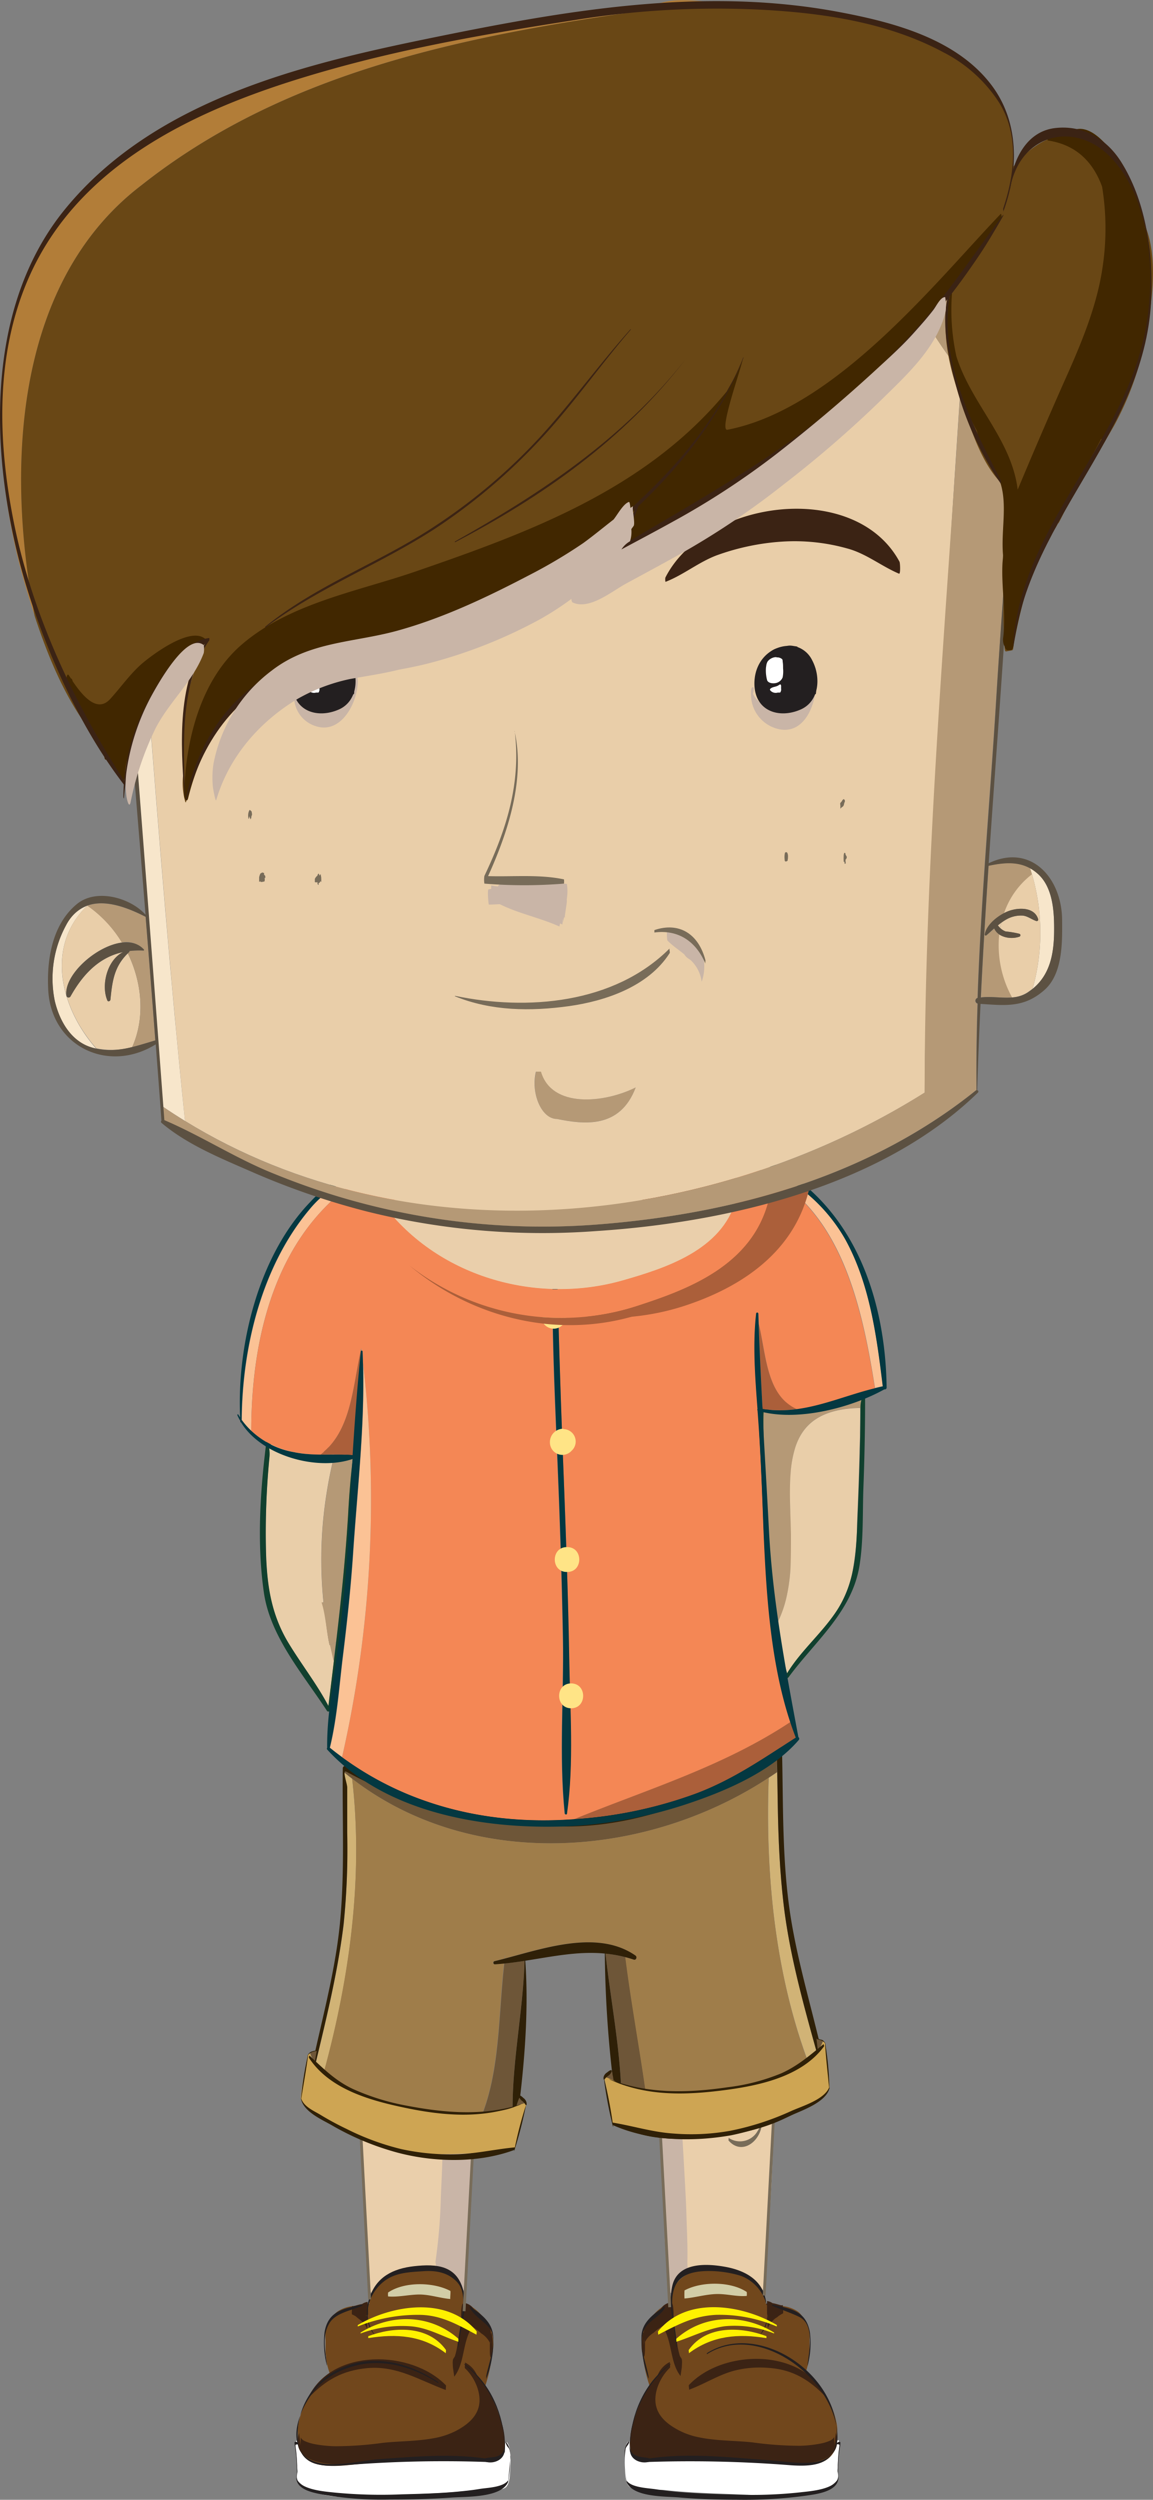 <svg xmlns="http://www.w3.org/2000/svg" viewBox="0 0 228.12 494.43"><rect x="0" y="0" width="228.12" height="494.43" fill="#808080" stroke="none"/><defs><style>.cls-1{isolation:isolate;}.cls-2{fill:#fff;}.cls-3{fill:#71471c;}.cls-4{fill:#3b2314;}.cls-5{fill:#d2cda7;}.cls-6{fill:#eacfab;}.cls-31,.cls-7{fill:#c9b5a7;}.cls-30,.cls-7{mix-blend-mode:multiply;}.cls-8{fill:#231f20;}.cls-9{fill:#fff100;}.cls-10{fill:#786c59;}.cls-11{fill:#6e5638;}.cls-12{fill:#d1b376;}.cls-13{fill:#9f7d4a;}.cls-14{fill:#2f2007;}.cls-15{fill:#cea553;}.cls-16{fill:#b59976;}.cls-17{fill:#e9cea9;}.cls-18{fill:#11402e;}.cls-19{fill:#fbc295;}.cls-20{fill:#ab5f3a;}.cls-21{fill:#f48755;}.cls-22{fill:#5dbbd0;}.cls-23{fill:#043841;}.cls-24{fill:#ffe486;}.cls-25{fill:#f7e6cb;}.cls-26{fill:#5c5142;}.cls-27{fill:#b27d38;}.cls-28{fill:#694715;}.cls-29{fill:#412700;}</style></defs><title>Boy</title><g class="cls-1"><g id="Layer_2" data-name="Layer 2"><g id="Layer_1-2" data-name="Layer 1"><path class="cls-2" d="M100,482.9a9,9,0,0,0-.08,1.41c0,.23,0,.46,0,.69a5.36,5.36,0,0,1-2.5,1.48,5.26,5.26,0,0,0-.12-1.32c-3.18-.25-6.39.25-9.59.15-3.67-.12-7.37-.08-11,0-3,.08-6.07.38-9.1.53a23.72,23.72,0,0,1-5-.29c-1.11-.19-2.16-1.34-3.15-2,0-.27-.05-.5-.15-.57l-.35-.22,0,0-.37,0v.1a4.47,4.47,0,0,0,0,1.79c.08,1,.16,2,.23,3,0,.33,0,.66.08,1a2.83,2.83,0,0,1,0,.29,2.63,2.63,0,0,0,0,1.71c3.13,3.68,9.74,3.39,14,3.11,6.78-.47,13.46-.4,20.24-1.16,1.55-.17,6.09.43,7.08-.78.66-.8.67-2.33.73-3.33S101.26,483.21,100,482.9Z"/><path class="cls-3" d="M99.87,483.21c0-.21-.56-3.57-.66-3.91a2.23,2.23,0,0,1,.06.41h0a7.51,7.51,0,0,0-.54-2.22s-.44-1.19-.75-1.83a13,13,0,0,0-1.79-3.24c0-.09,0-.16-.06-.18l-.17-.19a27.53,27.53,0,0,0,1.4-6.68c.06.07.11,0,.13-.26a10.45,10.45,0,0,0-.34-4.52,1.76,1.76,0,0,0-.71-.89A8.64,8.64,0,0,0,92,455.56s-.07.23-.08.37a7.5,7.5,0,0,0-.34-2.82,7.06,7.06,0,0,0-.71-1.32,6.47,6.47,0,0,0-3.08-2.29v.05a5,5,0,0,0-3.91-.69c-4.54-.55-9.43,1-10.78,6a4,4,0,0,0,0,.82l-.68.08a6.32,6.32,0,0,0-1.79.35l-.14,0a6.53,6.53,0,0,0-3.42.9,3.23,3.23,0,0,0-1.45,1.71,6.14,6.14,0,0,0-1.14,2.2.38.38,0,0,0-.07.21v.06a8.18,8.18,0,0,0,0,1.6c0,.23,0,.47,0,.71s0,.28,0,.42c0,.3,0,.59,0,.89a3.71,3.71,0,0,0,.11,1.17,3.56,3.56,0,0,0,0,.37,12,12,0,0,0,.7,3c-.65.79-1.23,1-1.93,1.72A16.88,16.88,0,0,0,59,479.66a6.49,6.49,0,0,0-.06,1.54v.5a5.92,5.92,0,0,0,.29,2.5A4.5,4.5,0,0,0,61.61,487c1.94.93,5,.79,7,.61,5.94-.57,11.85-1.56,17.83-1.21,2.81.16,12.52.93,13.19-1.19A14.35,14.35,0,0,0,99.87,483.21Zm-3.15-16.8,0,0,0,.14A.86.86,0,0,1,96.72,466.41Z"/><path class="cls-4" d="M60.9,474.39c3.56-3.67,6.79-5.52,11.76-6,5.88-.53,10.27,2.38,15.57,4.34-.11,0,.07-.83,0-.93-6.72-7-22.63-7.53-27.31,2.53v0Z"/><path class="cls-4" d="M72.87,455.82c-1-.4-2.11.15-3.11.35,0,0,0,.2,0,.19,0,.15,0,.74,0,1.05s.49.63.76.86c.84.71,1.77,1.23,2.1,2.41,0,0,0-.65,0-.8a10.79,10.79,0,0,0-.07-1.39c.15,1.06,0,.43.09,0s.09-.54.14-.82,0-2.38-.07-2.38a2.43,2.43,0,0,0-1.32.63c-.24.21.19,2.27,0,2.31a3.7,3.7,0,0,1,.88-.09c0-.71,0-1.42,0-2.13a7.33,7.33,0,0,0-.13,2,4,4,0,0,0,.27,1.62,4.29,4.29,0,0,1,0-1.07,3.93,3.93,0,0,0-.07-1.08,3.33,3.33,0,0,0-1.24-1.44,6.66,6.66,0,0,1,0,1.09,2.89,2.89,0,0,0,.06,1.1c.22.32.43.64.62,1,0-.68,0-1.36,0-2-.2-.25-.4-.49-.62-.73,0,.66,0,1.32,0,2,.1.06.5.42.57.41a10.53,10.53,0,0,0,0-1.92c-.43-.72-1.4-.79-2.08-.88.06,0-.12,1.58,0,1.65a10.18,10.18,0,0,1,1,.54c.34.19.88.25,1.12.61,0-.64,0-1.28,0-1.92-.1,0-.46-.39-.58-.47a6.6,6.6,0,0,1,0,1,3,3,0,0,0,.06,1,3.44,3.44,0,0,0,.62.79,5.83,5.83,0,0,1,0-1,2.67,2.67,0,0,0-.06-1c-.23-.36-.41-.75-.62-1.12,0,.73,0,1.46,0,2.19a3.42,3.42,0,0,1,1.24,1.4c0-.71,0-1.43,0-2.15a1.18,1.18,0,0,0-.16-.29c0,.52,0,1,0,1.56a2.39,2.39,0,0,1,.11-.65,8.69,8.69,0,0,0,0-2.13,3.76,3.76,0,0,0-.88-.09c0,.77,0,1.54,0,2.31a2.82,2.82,0,0,1,1.33-.51c0-.8,0-1.59-.07-2.38a16.31,16.31,0,0,0-.12,5.31l0-2.19c-.43-1.39-1.75-1.69-2.83-2.27,0,.23,0,.47,0,.69V457c0,.16,0,.32,0,.48.95-.69,2.21-.7,3.08-1.55a.33.33,0,0,0,0-.1Z"/><path class="cls-4" d="M93.64,456.54a.41.41,0,0,0-.11,0,.18.18,0,0,0,0-.1c-.31-.47-1.34-1.07-1.89-.86s-.43,3.77-.35,3.67c.31-.37,2.11-2.24,2.4-2.58C93.7,456.63,93.69,456.55,93.64,456.54Z"/><path class="cls-5" d="M76.77,454.21c2,.18,4.09-.36,6.14-.38s4.1.71,6.19.89c-.08,0,.09-1.53,0-1.6-3.37-1.78-9.1-1.87-12.31.31a2.52,2.52,0,0,0,0,.78Z"/><path class="cls-4" d="M99.11,478.81c-.94-2.63-2.4-6.83-4.65-8.8A5,5,0,0,0,92,467.27c.07,0-.13,1,0,1.15,1.85,1.73,3.44,5,2.68,7.75-.63,2.24-2.62,3.65-4.44,4.62a15.58,15.58,0,0,1-4.19,1.42l-.5.09c-3.26.58-6.77.53-9.82.87a70,70,0,0,1-9.46.67,24.52,24.52,0,0,1-4.19-.45,8.49,8.49,0,0,1-1.69-.53c-1.36-.55-.68-1.71-1,.91.08-.65-.27-2.33-.18-2.61-2.9,9.22,15.72,5.67,19.3,5.28,1.07-.12,2.31-.21,3.62-.34.05.36.11.61.16.6a49.73,49.73,0,0,1,11.44-.15c1.51.15,5.36.63,6-1.53h0s0,0,0-.06a1.55,1.55,0,0,0,.07-.31A13,13,0,0,0,99.11,478.81Z"/><path class="cls-4" d="M89.87,470.08l.06-.08h0c2-2.63,1.58-6.65,3.36-9.53a.84.84,0,0,0,.07-.32,11.59,11.59,0,0,1,1.88,1.39,4.75,4.75,0,0,1,1.67,1.8c0-.22,0-.43,0-.65v.88c0,.47,0,.93,0,1.4,0,.1,0,1.26.2,1.26h.07a.32.32,0,0,0,.08-.24,12.07,12.07,0,0,0,.09-4.11c-.07-.51-.16-.57-.21-.16a4.39,4.39,0,0,0-1.34-3.09,9.07,9.07,0,0,0-2.62-1.76l0-.05-.08,0a1,1,0,0,0-1.39.84,4.88,4.88,0,0,0,0,.61,18.6,18.6,0,0,0-.65,2.73c-.16.7-.31,1.4-.46,2.1a17.58,17.58,0,0,1-.59,2.92,4.57,4.57,0,0,1-.29.47c-.25.35-.12,1.36-.11,1.75C89.63,468.41,89.87,470.08,89.87,470.08Zm7.29-6.8c0,.36,0,.71.07,1.05l-.15-1.53C97.11,463,97.13,463.12,97.16,463.28Z"/><path class="cls-6" d="M83.28,411c-3.33,0-12.52-1.07-12.36-.16-.32,2.44.46,7.54.61,10,.24,3.94.38,7.88.49,11.82.08,3.22,1.1,20.19,1.24,20.6a.26.26,0,0,0,.15.16c0,.14.23.21.31,0a8.51,8.51,0,0,1,.43-.78,1.54,1.54,0,0,0,.18-.52c.31-.29.53-.63.83-.94s.6-.59.9-.89a3.19,3.19,0,0,0,1.11-.35c2.57-1.3,7.34-2,10-1,2.25.8,3.85,2.94,4.21,3a9,9,0,0,0,.3,1,.08.08,0,0,0,.15,0c0-.69,1.4-18.83,1.57-23.11.12-2.85.28-5.7.34-8.55,0-2.47.4-7.43.43-9.93C94.18,411.44,84.36,411,83.28,411Z"/><path class="cls-7" d="M83.28,411c-4,.41-13.31-2.08-12.36-.16-.1.75,0,4.05,0,4.81,2.26.22,4.87-.12,6.72,0,1.07.06,10,.33,10,.33s0,7.67-.09,10.15c-.06,2.85-.22,5.69-.33,8.54a107.3,107.3,0,0,1-1.07,12.72,6.59,6.59,0,0,1,.16,1.27c.29.08.55.22.81.29,2.39.66,3.85,2.94,4.21,3a9,9,0,0,0,.3,1,.08.08,0,0,0,.15,0c0-.69,1.4-18.83,1.57-23.11.12-2.85.28-5.7.34-8.55,0-2.47.54-7.18.54-10.34C94.29,411,84.35,410.92,83.28,411Z"/><path class="cls-8" d="M86.74,471.19c-6.69-4.49-14.58-6.05-21.6-1.51a14.31,14.31,0,0,0-6.24,12.26c.05,5.77,4.69,6,9,5.68a241.67,241.67,0,0,1,29.6-.62s0-.48,0-.49c-7.44-1.36-15-.63-22.49-.12-3.93.27-12.33,2.73-15.27-1.26s.62-10.48,3.35-13.29a15.34,15.34,0,0,1,6.15-3.61c5.92-2,12.36-.22,17.49,3.15,0,0,0-.16,0-.19Z"/><path class="cls-8" d="M91.82,467.62c4.61,3.66,7.21,8.93,8,15,0,0,0-.2,0-.25-.62-6-3.23-11.43-8-14.84,0,0,0,.08,0,.1Z"/><path class="cls-8" d="M74.18,461.83c-3-4-.94-9.05,2.61-11.16,2.1-1.24,4.77-1.31,7.1-1.46s4.79.23,6.58,2.2c2.52,2.77.29,8.59.16,12.23,0,.17.07,1.15.11.51.23-3.46,1.79-7.28,1-10.8-1.19-5.34-5.38-5.61-9.81-5.12-4.09.46-7.56,2.07-8.91,6.49-.76,2.45-.63,5.33,1.15,7.16,0,0,0,0,0-.05Z"/><path class="cls-8" d="M71.71,455.83c-3.5.76-6.78,1.1-7.5,5.47a18,18,0,0,0,.47,6.61c0,.16,0-.19,0-.23-.34-2.75-1-5.66.49-8.16,1.2-2.08,4.53-2.57,6.51-3.47,0,0,0-.22,0-.22Z"/><path class="cls-8" d="M93,456.54c.93,1.64,2.62,2.46,3.8,3.88,1.84,2.22-.14,6.95-.6,9.56,0,.11,0,.5,0,.52a20.35,20.35,0,0,0,1.39-8.34c-.16-2.94-2.53-4.53-4.64-6,0,0,0,.34,0,.4Z"/><path class="cls-9" d="M70.77,460.16a31.85,31.85,0,0,1,12.06-2.31c4.4,0,7.66,1.92,11.47,3.94-.07,0,.06-.59,0-.68-5.76-7-16.74-5.24-23.52-1.23,0,0,0,.27,0,.28Z"/><path class="cls-9" d="M71.34,461.54a23.39,23.39,0,0,1,9.83-1.43c3.41.24,6.33,2,9.52,3.07,0,0,0-.55,0-.6-5.55-4.89-13.3-5-19.35-1.22,0,0,0,.18,0,.18Z"/><path class="cls-9" d="M72.86,462.46c5.54-.91,10.72-.57,15.36,3-.08-.07.07-.56,0-.68-3.55-4.95-10.41-4.57-15.36-2.71,0,0,0,.39,0,.39Z"/><path class="cls-8" d="M99.52,481.46c.19,1.24.69,2.67-.18,3.73s-2.42.69-3.54,1.12a1.06,1.06,0,0,0,0,.5c1.43.62,3.66,0,4-1.78a6.48,6.48,0,0,0-.33-3.6v0Z"/><path class="cls-8" d="M59,483.22c-.27-.22-.36-.33-.69-.19-.08,0,0,.51,0,.59a26.47,26.47,0,0,1,.33,6.29s0,.32,0,.19a23.68,23.68,0,0,0-.34-7c0,.19,0,.39,0,.59a.69.69,0,0,1,.69-.19s0-.23,0-.25Z"/><path class="cls-8" d="M100.16,482.9l-.12,0v0a2,2,0,0,0,.57,1.26c.63.87.23,3.18.14,4.36-.06.73-.12,1.46-.22,2.19,0,.05,0,.16,0,.19a23.88,23.88,0,0,0,.39-5,3.75,3.75,0,0,0-.89-3c0,.12,0,.25,0,.37l.12-.17s0-.13,0-.14Z"/><path class="cls-8" d="M58.61,490.15c.2,2.37,3.43,2.88,5.12,3.23a68.36,68.36,0,0,0,13.55,1c4,0,8.07-.1,12.1-.39,2.86-.21,9.88.08,11.16-3.12,0-.07,0-.24,0-.29-1,1.42-4.2,1.46-5.66,1.71s-3.16.42-4.74.57c-3.53.31-7.07.4-10.6.49A96,96,0,0,1,66.18,493c-1.66-.19-7.3-.52-7.55-3.13,0-.17,0,.26,0,.32Z"/><path class="cls-10" d="M78,414.07c-2-.14-1.37,3.62-.9,4.76,1.45,3.55,5.23,3.38,7.39.68.06-.07,0-.48,0-.51-2,1.23-4,2.51-6.07.83-1.71-1.38-2.37-4.13-.4-5.53a.44.44,0,0,0,0-.23Z"/><polygon class="cls-10" points="72.85 454.83 70.49 409.98 71.04 409.95 73.41 454.79 72.85 454.83"/><polygon class="cls-10" points="92.1 457.15 91.54 457.12 94.01 411.01 94.56 411.05 92.1 457.15"/><path class="cls-2" d="M124.54,482.8a10.46,10.46,0,0,1,.08,1.42v.68a5.55,5.55,0,0,0,2.51,1.49,4.93,4.93,0,0,1,.12-1.33c3.18-.25,6.39.25,9.59.15,3.67-.12,7.36-.08,11,0,3,.09,6.06.38,9.1.53a23,23,0,0,0,5-.29c1.11-.18,2.16-1.34,3.16-2,0-.27,0-.5.15-.56l.35-.23,0,0,.37,0v.09a4.67,4.67,0,0,1,0,1.79l-.24,3c0,.33,0,.66-.07,1l0,.29a2.51,2.51,0,0,1,0,1.71c-3.13,3.68-9.74,3.4-13.95,3.11-6.78-.46-13.46-.4-20.25-1.15-1.55-.18-6.08.42-7.08-.79-.66-.8-.66-2.32-.72-3.33S123.27,483.11,124.54,482.8Z"/><path class="cls-3" d="M124.89,485.07c.67,2.13,10.38,1.35,13.2,1.19,6-.35,11.89.64,17.83,1.21,2,.18,5.06.33,7-.61a4.49,4.49,0,0,0,2.43-2.76,5.92,5.92,0,0,0,.29-2.5v-.49a6.43,6.43,0,0,0-.07-1.54,16.8,16.8,0,0,0-4.27-8.57c-.71-.76-1.28-.93-1.93-1.72a12.25,12.25,0,0,0,.7-3,3.45,3.45,0,0,0,0-.37,3.66,3.66,0,0,0,.1-1.17c0-.3,0-.59,0-.89l0-.42c0-.24,0-.47,0-.71a9.09,9.09,0,0,0,0-1.6l0,0s0-.11-.06-.22a6.31,6.31,0,0,0-1.14-2.2,3.23,3.23,0,0,0-1.45-1.71,6.68,6.68,0,0,0-3.43-.9l-.13,0a6.4,6.4,0,0,0-1.79-.36l-.68-.08a3.17,3.17,0,0,0,0-.81c-1.34-5-6.23-6.58-10.77-6a5,5,0,0,0-3.91.69v-.05a6.44,6.44,0,0,0-3.08,2.29A7.76,7.76,0,0,0,133,453a7.52,7.52,0,0,0-.33,2.82c0-.13,0-.38-.09-.36a8.54,8.54,0,0,0-4.44,4.14,1.64,1.64,0,0,0-.71.88A10.45,10.45,0,0,0,127,465c0,.22.08.33.13.26a27.46,27.46,0,0,0,1.41,6.68l-.17.19a.39.39,0,0,0-.07.18,13.81,13.81,0,0,0-1.79,3.24,19.25,19.25,0,0,0-.74,1.84,7.09,7.09,0,0,0-.54,2.21h0a1.55,1.55,0,0,1,.06-.41c-.11.33-.66,3.7-.66,3.9A14.52,14.52,0,0,0,124.89,485.07Zm2.92-18.59c0-.05,0-.1,0-.15l0,0Z"/><path class="cls-4" d="M163.63,474.27c-4.74-9.95-20.61-9.69-27.33-2.53-.09.1.11.9,0,.93,3-1.09,5.65-2.84,8.76-3.72a20.39,20.39,0,0,1,6.82-.62c4.91.3,8.29,2.33,11.73,6,0,0,0,0,0,0Z"/><path class="cls-4" d="M151.66,455.82c.89.84,2.15.87,3.11,1.56,0-.37,0-.75,0-1.11,0-.17-1.51.57-1.64.66a2.44,2.44,0,0,0-1.19,1.42l.06,2.23a16.33,16.33,0,0,0-.23-5.31c0,.79,0,1.59,0,2.38a2.82,2.82,0,0,1,1.33.51c0-.77,0-1.54,0-2.3a3.65,3.65,0,0,0-.88.08,10,10,0,0,0,0,2.1c.25.88.25-1.35-.13-.58l.06,2.15a3.5,3.5,0,0,1,1.23-1.41c0-.73,0-1.46-.05-2.19-.2.37-.38.77-.61,1.12-.13.19,0,.81,0,1a5.3,5.3,0,0,1,.06,1,3,3,0,0,0,.62-.8,2.53,2.53,0,0,0,0-1,8.63,8.63,0,0,1-.05-1c-.11.08-.48.47-.57.47,0,.64,0,1.29,0,1.93.19-.29.66-.42,1-.54s.74-.45,1.12-.62c.15-.06-.07-1.64,0-1.64-.68.09-1.65.15-2.07.87a8.66,8.66,0,0,0,0,1.93,4.32,4.32,0,0,0,.57-.42c0-.66,0-1.32,0-2-.22.24-.42.48-.62.73,0,.68,0,1.36,0,2.05.19-.34.41-.66.62-1s0-.87,0-1.1a8.51,8.51,0,0,1-.07-1.09,3.37,3.37,0,0,0-1.24,1.45,3.49,3.49,0,0,0,0,1.07,5,5,0,0,1,.07,1.08,3.74,3.74,0,0,0,.23-1.63,7.89,7.89,0,0,0-.19-2c0,.7,0,1.4,0,2.1a3.74,3.74,0,0,1,.89.08c-.16,0,.2-2.09,0-2.3a2.33,2.33,0,0,0-1.33-.63s0,2.15,0,2.38.07.36.1.54,0,.18,0,.28c.06.38,0,.37,0,0a10.9,10.9,0,0,0,0,1.4c0,.14.08.81.08.79a4.07,4.07,0,0,1,1.78-2.17,7.92,7.92,0,0,0,1-.89s0-.19,0-.21,0-.62,0-.41a3.7,3.7,0,0,0,0-.83c-1-.2-2.07-.75-3.08-.35a.17.17,0,0,0,0,.1Z"/><path class="cls-4" d="M130.89,456.44h.1a.38.38,0,0,1,0-.1c.31-.47,1.34-1.06,1.88-.85s.43,3.76.35,3.67c-.3-.37-2.1-2.25-2.39-2.59C130.83,456.53,130.83,456.45,130.89,456.44Z"/><path class="cls-5" d="M147.76,453.34c-3.23-2.16-9-2.12-12.33-.32a13.83,13.83,0,0,0,0,1.6c2.08-.18,4.08-.8,6.2-.88s4.07.55,6.11.37a2.88,2.88,0,0,0,0-.77Z"/><path class="cls-4" d="M125.41,478.71c.94-2.63,2.41-6.83,4.66-8.8a5,5,0,0,1,2.47-2.74c-.07,0,.13,1,0,1.15-1.85,1.74-3.44,5-2.68,7.75.62,2.25,2.61,3.65,4.44,4.62a14.85,14.85,0,0,0,4.18,1.42l.51.1c3.26.58,6.77.53,9.82.86a69.76,69.76,0,0,0,9.46.68,24.65,24.65,0,0,0,4.19-.46,8.67,8.67,0,0,0,1.69-.52c1.36-.56.67-1.72,1,.9-.08-.64.27-2.33.18-2.6,2.89,9.21-15.72,5.67-19.31,5.27-1.07-.12-2.3-.21-3.61-.33-.05.36-.11.6-.16.59a49.25,49.25,0,0,0-11.45-.14c-1.5.14-5.35.63-6-1.53h0s0,0,0-.06a2.84,2.84,0,0,1-.06-.31A13.16,13.16,0,0,1,125.41,478.71Z"/><path class="cls-4" d="M134.9,468.17c0-.39.14-1.4-.11-1.75a3.31,3.31,0,0,1-.29-.47,16.62,16.62,0,0,1-.59-2.92c-.16-.7-.3-1.4-.46-2.09a18.73,18.73,0,0,0-.65-2.74,4.24,4.24,0,0,0,0-.61,1,1,0,0,0-1.39-.84h-.07s0,0,0,0a9.29,9.29,0,0,0-2.62,1.77,4.44,4.44,0,0,0-1.35,3.08c0-.41-.13-.35-.21.16a12.13,12.13,0,0,0,.1,4.12.27.27,0,0,0,.08.23h.07c.17,0,.19-1.16.2-1.25,0-.47,0-.94,0-1.41,0-.29,0-.58,0-.88,0,.22,0,.44,0,.65a4.62,4.62,0,0,1,1.66-1.79,11.17,11.17,0,0,1,1.89-1.39.64.64,0,0,0,.07.31c1.78,2.88,1.34,6.9,3.36,9.53h0a.56.56,0,0,0,.05.08S134.89,468.31,134.9,468.17Zm-7.45-5.46c0,.5-.11,1-.16,1.52a8.93,8.93,0,0,0,.08-1C127.39,463,127.42,462.87,127.45,462.71Z"/><path class="cls-6" d="M153.5,410.24c-2.76-.16-21,1-23.47-.5,0,0,1.17,18.94,1.28,22.88.08,3.22.28,6.43.21,9.65,0,1.84.89,10.54,1,11a.29.29,0,0,0,.15.16c.05.14.23.21.32,0s0-.67.11-.92a2.35,2.35,0,0,0,.19-.66c.3-.28.53-.87.82-1.18s.75-.67,1.05-1a4.34,4.34,0,0,0,1.29-.25c2.57-1.31,7.45-1,10,.19A30.86,30.86,0,0,1,151,453a.08.08,0,0,0,.16,0c0-.69.21-1.45.17-2.16a3.31,3.31,0,0,0,.06-.48c0-.4,1.17-16.18,1.34-20.47.12-2.85.28-5.7.34-8.55C153.09,418.85,153.5,410.24,153.5,410.24Z"/><path class="cls-7" d="M136,447.07c.07-3.22-.13-6.44-.21-9.65-.11-3.95-1.27-22.88-1.27-22.88,1.82,1.1,12.37.75,18.81.56.11-2.56.22-4.86.22-4.86-2.76-.16-21,1-23.47-.5,0,0,1.17,18.94,1.28,22.88.08,3.22.28,6.43.21,9.65,0,1.84.89,10.54,1,11a.29.29,0,0,0,.15.16c.05.14.29.23.32,0,.52-3.33,2.79-4.11,3.05-4.21A17.9,17.9,0,0,1,136,447.07Z"/><path class="cls-8" d="M139.89,465.62c9.29-5.86,22.65,2.87,25.33,13.13,2.78,10.69-7.43,8.25-13,7.86-8.39-.59-16.93-1.63-25.28-.1,0,0,0,.5,0,.49a252.27,252.27,0,0,1,29.61.61c4.93.32,9.13-.22,9-6.48-.28-12.23-15.9-22-25.7-15.69,0,0,0,.17,0,.18Z"/><path class="cls-8" d="M132.68,467.52c-4.74,3.4-7.39,8.78-8,14.81,0,.06,0,.31,0,.28.78-6.05,3.35-11.32,8-15,0,0,0-.09,0-.1Z"/><path class="cls-8" d="M150.32,461.88c2-2,1.65-4.49,1.15-7.1-.79-4.15-4.55-5.81-8-6.43s-9.38-1.05-10.46,3.78c-.91,4.11.5,7.78.76,11.91.05.71.13,0,.11-.28-.14-3.61-1.7-8.27-.34-11.5,1.07-2.55,3.9-3,6.16-3.07a21.68,21.68,0,0,1,6.45.82c4.42,1.24,7.75,7.09,4.18,11.82,0,0,0,.05,0,.05Z"/><path class="cls-8" d="M152.79,456.05c1.75.79,3.59,1.35,5.32,2.2,3.09,1.52,2,6.52,1.67,9.39,0,.06,0,.37,0,.3a17.32,17.32,0,0,0,.47-6.57c-.74-4.43-3.95-4.76-7.5-5.54,0,0,0,.2,0,.22Z"/><path class="cls-8" d="M131.54,456.14c-2.07,1.43-4.57,3.11-4.63,6a22.47,22.47,0,0,0,1.4,8.34s.05-.37,0-.48c-.53-2.82-2-6.22-.91-9.06.75-1.93,3.13-2.63,4.12-4.42a2.49,2.49,0,0,0,0-.4Z"/><path class="cls-9" d="M153.73,459.88c-6.75-4-17.82-5.85-23.53,1.23-.07.09.08.65,0,.68,3.91-2,7-3.71,11.49-3.94a28.91,28.91,0,0,1,12,2.31s0-.26,0-.28Z"/><path class="cls-9" d="M153.16,461.36c-6-3.72-13.82-3.71-19.35,1.22-.06.05.06.59,0,.6,3.25-1.05,6.12-2.59,9.54-3.07a20.74,20.74,0,0,1,9.8,1.43s0-.17,0-.18Z"/><path class="cls-9" d="M151.64,462.07c-4.92-1.85-11.84-2.27-15.36,2.71-.08.11.09.62,0,.68,4.68-3.53,9.81-3.92,15.36-3,0,0,0-.37,0-.39Z"/><path class="cls-8" d="M125,481.43a6.24,6.24,0,0,0-.32,3.56c.29,1.83,2.65,2.43,4,1.82a1.05,1.05,0,0,0,0-.5c-1.18-.45-2.57-.1-3.55-1.12s-.32-2.58-.16-3.73c0,0,0,0,0,0Z"/><path class="cls-8" d="M165.54,483.47a.69.69,0,0,1,.69.19l0-.59a23.8,23.8,0,0,0-.33,7c0,.16,0,0,0-.08a26.62,26.62,0,0,1,.35-6.37c0-.08.05-.56,0-.59-.33-.14-.42,0-.69.19a.68.68,0,0,0,0,.25Z"/><path class="cls-8" d="M124.34,483l.12.17c0-.12,0-.25,0-.37-.93,1-.9,1.93-.88,3.29a25,25,0,0,0,.4,4.74s0-.14,0-.19a18.44,18.44,0,0,1-.2-6.28c.12-.56.71-.84.69-1.46,0,0,0-.1,0-.09l-.11,0s0,.14,0,.14Z"/><path class="cls-8" d="M165.87,489.8c-.27,2.66-5.86,2.94-7.57,3.16a90.19,90.19,0,0,1-13.35.43c-3.54-.07-7.07-.2-10.6-.49-1.59-.14-3.17-.34-4.75-.57-1.43-.22-4.71-.31-5.64-1.71,0,.06,0,.22,0,.29,1.25,3.07,7.73,2.82,10.4,3.06,3.78.33,7.57.44,11.35.45a89.5,89.5,0,0,0,13.88-.82c1.83-.28,6.08-.74,6.29-3.41a2.87,2.87,0,0,0,0-.39Z"/><path class="cls-10" d="M146.8,416.32c1.26.55,2.61.69,3.45,2,.71,1.08.24,2.25-.39,3.23a4,4,0,0,1-5.73,1.28c.06,0,0,.44,0,.52,2.24,2.65,5.47.91,6.4-2.15.8-2.67-.76-6.05-3.76-5.32a1.07,1.07,0,0,0,0,.47Z"/><polygon class="cls-10" points="151.47 454.04 150.91 454.01 153.28 409.16 153.83 409.19 151.47 454.04"/><polygon class="cls-10" points="132.22 456.36 129.76 410.26 130.31 410.23 132.78 456.33 132.22 456.36"/><path class="cls-11" d="M153.73,350.52c0-.87,0-1.74,0-2.6a1.82,1.82,0,0,1,.45-1.23c-.1.08-.27.21-.53.39-12.54,8.48-28,14.58-43.26,14.11-14.31-.44-29.17-3.85-41.8-10.79-.27-.15-.39,0-.41.22C92.35,370.56,128.67,367.93,153.73,350.52Z"/><path class="cls-11" d="M119.8,386.4c1.19,10.81,3.62,22.13,3.09,33a54.86,54.86,0,0,1,5.76,1.27c-1.21-11.18-3.46-22.16-4.89-33.57A25.79,25.79,0,0,0,119.8,386.4Z"/><path class="cls-12" d="M69.67,351.82c-.52-.39-1-.78-1.54-1.2,0,.67.53,2.29.53,2.88,0,3,0,6,0,9A144.27,144.27,0,0,1,68,380.66c-1.35,11-4.24,21.82-6.78,32.64.45.6.92,1.16,1.4,1.69C68.72,394.72,72.12,372.88,69.67,351.82Z"/><path class="cls-12" d="M161.68,412.29c.42-.5.84-1,1.23-1.57l0-.06c-3.1-11.32-6.6-22.76-7.93-34.45-.71-6.26-1-12.54-1.1-18.83l-.12-6.86c-.55.38-1.1.74-1.66,1.11C151.34,372.26,153.68,393.57,161.68,412.29Z"/><path class="cls-13" d="M152.07,351.63c-24.46,16.05-58.75,18.39-82.4.19,2.45,21.06-1,42.9-7.08,63.17,4.92,5.5,11.45,7.81,19,8.38a52.43,52.43,0,0,0,10.48-.14l.9-.15c6.12-10,5.41-22.9,6.76-34.74-.61.06-1.22.13-1.85.17-.36,0-.43-.53-.08-.62.66-.15,1.35-.33,2.05-.52,0-.23,0-.47.08-.7,0,.23,0,.47-.08.7,8.14-2.16,18.51-5.67,25.82-.6.39.27.16,1-.34.81s-1.08-.33-1.62-.47c1.43,11.41,3.68,22.39,4.89,33.57a24.69,24.69,0,0,0,3.75.64,52.45,52.45,0,0,0,10.48-.14c7.63-1,14-3.21,18.8-8.89C153.68,393.57,151.34,372.26,152.07,351.63Z"/><path class="cls-11" d="M101.56,421.06c-.79-11,1.91-22.25,2.22-33.23-1.31.2-2.65.37-4,.51-1.35,11.84-.64,24.74-6.76,34.74C95.92,422.57,98.68,421.48,101.56,421.06Z"/><path class="cls-14" d="M156.54,379.8c-1.85-11.14-1.55-22.54-1.82-33.79,0-.37-.46-.72-.81-.46-24.7,18-59,18.87-85.42,3.8a.45.45,0,0,0-.67.39c-.14,10.32.44,20.62-.59,30.92-1.11,11-4.42,21.71-6.42,32.59a.19.19,0,0,0,0,.18c2.09,7.07,12,9.84,18.27,10.85s17.57,1.73,23-2.6a.33.33,0,0,0,0-.53c1.5-10.85,2.62-22.41,1.85-33.34,5.34-.82,10.38-1.92,15.73-1.42a227.68,227.68,0,0,0,2.74,33.08.46.46,0,0,0,.08.62c5.55,4.22,16.58,3,22.92,1.94,6.18-1,15.89-4.26,17.91-11.12a.37.37,0,0,0,.29-.44C161.51,400.17,158.26,390.17,156.54,379.8Zm-13.66,41.38a52.45,52.45,0,0,1-10.48.14c-3.29-.26-6.31-1.51-9.51-1.91.53-10.88-1.9-22.2-3.09-33a25.32,25.32,0,0,1,5.58,1.18c.5.16.73-.54.34-.81-7.94-5.51-19.49-.89-27.87,1.12-.35.09-.28.65.08.62,2-.13,3.95-.39,5.85-.68-.31,11-3,22.27-2.22,33.23-3.17.46-6.2,1.75-9.44,2.17a52.43,52.43,0,0,1-10.48.14c-8.34-.62-15.4-3.33-20.45-10.07,2.54-10.82,5.43-21.6,6.78-32.64a144.27,144.27,0,0,0,.73-18.12c0-3,0-6,0-9,0-.82-1.12-3.65-.12-3.1,12.63,6.94,27.49,10.35,41.8,10.79,15.29.47,30.72-5.63,43.26-14.11.26-.18.43-.31.53-.39a1.82,1.82,0,0,0-.45,1.23c.08,3.15.11,6.3.17,9.46.11,6.29.39,12.57,1.1,18.83,1.33,11.69,4.83,23.13,7.93,34.45l0,.06C158,417.57,151.18,420.13,142.88,421.18Z"/><path class="cls-11" d="M103.75,416c-.39-.46-1-1.1-1-1.1a12.19,12.19,0,0,0-.54,1.53,2.92,2.92,0,0,1-.47.29A2.89,2.89,0,0,0,103.75,416Z"/><path class="cls-15" d="M103.75,416a18.41,18.41,0,0,0-2,.72c-2.52,1.26-9.21,1.25-12.57,1-4.69-.36-18-.86-27-9.65l.05-.26a4,4,0,0,1-.89-1.73,1.58,1.58,0,0,0-.43.34c-.07.09-1.51,7.7-1.38,8.74.73,2.46,10.81,7.4,13.22,8.3A50.12,50.12,0,0,0,85.24,426c2.79.29,16.56-.42,16.68-1,.21-1.06.55-2.31.81-3.51.36-1.7.82-3.3,1.36-5A1.94,1.94,0,0,0,103.75,416Z"/><path class="cls-11" d="M62.28,407.76l.39-2.14a3.53,3.53,0,0,0-1.28.41A4,4,0,0,0,62.28,407.76Z"/><path class="cls-14" d="M59.56,415.18c.57,2.58,4.25,4.1,6.2,5.24a53.88,53.88,0,0,0,11.66,5c7.45,2.24,16.84,2.62,24.38-.2.06,0,.06-.5.11-.5-3.78.35-7.46,1.21-11.26,1.36a45.3,45.3,0,0,1-11.21-1,50.47,50.47,0,0,1-10.87-4,58.37,58.37,0,0,1-5.22-2.82c-1.31-.79-3.23-1.57-3.76-3.21,0,0,0,.11,0,.14Z"/><path class="cls-14" d="M60.94,406.37a66.09,66.09,0,0,0-1.4,8.84c0,.13.07-.1.07-.13.46-2.91,1-5.83,1.38-8.75,0-.11,0,0-.05,0Z"/><path class="cls-14" d="M61,406.43a1.91,1.91,0,0,1,.83-.57,3.38,3.38,0,0,1,.88-.19s0-.1,0-.1a3.05,3.05,0,0,0-.94.17,1.23,1.23,0,0,0-.77.58s0,.09,0,.11Z"/><path class="cls-14" d="M103,416.22c-7.41,2.38-15.13,1.67-22.53.26a46,46,0,0,1-10.55-3.26c-3.47-1.59-5.93-4.05-8.7-6.66,0,0-.15.36-.1.44,4,6.14,11.89,8.37,18.41,9.77,7.71,1.67,15.81,2.47,23.46-.5,0,0,0,0,0,0Z"/><path class="cls-14" d="M102.67,414.58a1.65,1.65,0,0,0,.68,1c.14.13.28.27.41.41s.19.37.34.38.09-.35.09-.4a1.49,1.49,0,0,0-.62-1c-.15-.14-.67-.65-.87-.49a.19.19,0,0,0,0,.13Z"/><path class="cls-14" d="M104.15,416.09a81.61,81.61,0,0,0-2.43,9.34c0,.14,0,.32,0,.08a84.28,84.28,0,0,0,2.4-9.38s0-.1,0,0Z"/><path class="cls-11" d="M119.89,410.86l1.17-1.23s.31,1.5.32,1.77a2.61,2.61,0,0,0,.45.33A2.88,2.88,0,0,1,119.89,410.86Z"/><path class="cls-15" d="M119.89,410.86a17.24,17.24,0,0,1,1.94.87c2.45,1.47,9.12,1.94,12.49,1.91,4.7,0,18,.4,27.5-7.95l0-.28a3.93,3.93,0,0,0,1-1.71,1.9,1.9,0,0,1,.41.39c.07.09,1.05,8,.86,9-.88,2.46-11.24,6.8-13.71,7.55a50.64,50.64,0,0,1-12.79,1.94c-2.8.1-16.29-1.82-16.37-2.45-.14-1.1-.42-2.4-.6-3.64-.25-1.77-.62-3.44-1-5.23A1.86,1.86,0,0,1,119.89,410.86Z"/><path class="cls-11" d="M161.79,405.41l-.26-2.21a3.57,3.57,0,0,1,1.25.5A3.93,3.93,0,0,1,161.79,405.41Z"/><path class="cls-14" d="M164.05,412.87c-1,2.45-5.46,3.73-7.54,4.68a54.44,54.44,0,0,1-12,3.89,43.75,43.75,0,0,1-11.26.55c-4.12-.26-8-1.51-12.08-2.17,0,0,0,.48.1.51,7.19,3.2,15.95,3.33,23.42,2a53.93,53.93,0,0,0,12-4c2.19-1,6.64-2.52,7.42-5.25,0,0,0-.12,0-.14Z"/><path class="cls-14" d="M163.22,404.06c.18,2.93.53,5.89.81,8.81,0,0,.07.3.07.17a60.36,60.36,0,0,0-.83-8.89s-.05-.18-.05-.09Z"/><path class="cls-14" d="M163.23,404.07c-.12-.25-.45-.62-.72-.63a2.32,2.32,0,0,1-.51-.16,1.22,1.22,0,0,0-.42-.06s0,.09,0,.09a6.22,6.22,0,0,1,.87.25,2.67,2.67,0,0,1,.43.25,1,1,0,0,1,.37.37s0-.08,0-.11Z"/><path class="cls-14" d="M120.6,411.29c7.25,3.36,15,3.11,22.57,2.14,6.81-.88,15.42-2.61,19.87-8.69.05-.07-.11-.42-.09-.44-2.73,2.23-5.12,4.32-8.35,5.77a40.21,40.21,0,0,1-10.68,2.77c-7.7,1.13-15.86,1.36-23.33-1.6,0,0,0,.05,0,.05Z"/><path class="cls-14" d="M121,409.5c-.21-.18-.74.29-.92.43a1.45,1.45,0,0,0-.68,1c0,.05,0,.41.09.4s.23-.19.31-.29a4.23,4.23,0,0,1,.5-.45,1.61,1.61,0,0,0,.73-.93.19.19,0,0,0,0-.13Z"/><path class="cls-14" d="M119.46,411a82.76,82.76,0,0,0,1.78,9.5c0,.13.1.3.07,0a85.31,85.31,0,0,0-1.83-9.51s0-.1,0,0Z"/><path class="cls-16" d="M169.44,275.66l-4.36.83-10.89,2.08-3.06.59c-.15,0-.08,4.91,0,7.2,0,.52,0,.91,0,1.08,0,1.34.07,2.67.12,4,.06,1.92.16,3.83.27,5.74s.24,3.64.39,5.46c.12,1.53.27,3.05.42,4.58.06.55.1,1.11.16,1.67.17,1.55.32,3.13.47,4.71.24,2.47.51,4.95.83,7.43a22.63,22.63,0,0,0,1.82-5.08,35.72,35.72,0,0,0,.8-5.62c.15-2.25.15-4.55.1-6.83,0-2-.13-4-.17-6s0-4.1.09-6a22.74,22.74,0,0,1,.91-5.17c1.48-4.65,5-7.74,12.92-7.88v-.21C170.24,276.22,171.61,275.25,169.44,275.66Z"/><path class="cls-17" d="M157.32,286.37a22.74,22.74,0,0,0-.91,5.17c-.14,1.89-.14,3.9-.09,6s.13,4,.17,6c0,2.28,0,4.58-.1,6.83a35.72,35.72,0,0,1-.8,5.62,22.63,22.63,0,0,1-1.82,5.08c.08.56.14,1.13.22,1.69a61.35,61.35,0,0,0,1.73,8.23,31.88,31.88,0,0,1,2.89-3.94c2.21-2.65,4.66-5.11,6.63-8,.24-.35.47-.71.69-1.07a22.62,22.62,0,0,0,2.65-6.66,55.47,55.47,0,0,0,1-10.14l.06-1.68c.07-1.72.14-3.44.2-5.15q.12-3.5.21-7c0-1.07.07-2.14.09-3.22,0-1.88.05-3.77.05-5.65C162.31,278.63,158.8,281.72,157.32,286.37Z"/><path class="cls-18" d="M170.58,274.48l-19.94,3.81a.48.48,0,0,0-.35.46,208.45,208.45,0,0,0,.86,26.56c.76,8.33,1.16,18.25,4.29,26l0,0a.35.35,0,0,0-.05.08c-.24.41.35.73.62.36,5.25-7.14,12.59-12.95,14.05-22.14.8-5,.58-10.42.77-15.5q.36-9.62.33-19.23A.48.48,0,0,0,170.58,274.48Zm-.34,3.8c0,7.07-.25,14.15-.55,21.22s-.29,13.51-4.45,19.55c-2.9,4.21-6.85,7.54-9.52,11.91-2.06-7.08-2.46-14.76-3.25-22.06-.77-7.14-1.24-14.29-1.36-21.46,0-.89-.16-8.25,0-8.28l3.06-.59,10.89-2.08,4.36-.83C171.61,275.25,170.24,276.22,170.24,278.28Z"/><path class="cls-17" d="M65.21,325.4c-.57-2.43-.76-5.94-1.39-8.46H64c-.19-1.85-.32-3.69-.38-5.54a83.22,83.22,0,0,1,.29-10.47c.18-1.89.41-3.79.72-5.69q.61-3.9,1.61-7.81l-6.93-1-4.7-.68c-2.18-.32-1.11.24-1.32,2.44-.11,1.13-.19,2.26-.28,3.39q-.23,3-.33,6c-.12,3-.15,6-.08,9.05v.23a59.17,59.17,0,0,0,.43,6.07,29.84,29.84,0,0,0,4,12c.35.58.71,1.14,1.07,1.71,1.19,1.86,2.46,3.68,3.68,5.53A59.64,59.64,0,0,1,65,337.43c.28-2.31.55-4.6.83-6.9.08-.66.16-1.31.23-2-.26-1.08-.5-2.15-.72-3.22Z"/><path class="cls-16" d="M68.77,287.81l-2.5-.37q-1,3.92-1.61,7.81c-.31,1.9-.54,3.8-.72,5.69a83.22,83.22,0,0,0-.29,10.47c.06,1.85.19,3.69.38,5.53h-.41c.82,2.52.95,5.74,1.59,8.45a10.19,10.19,0,0,0,1.28-.64c.31-2.65.62-5.31.9-8,.18-1.69.36-3.37.52-5.07.38-4,.71-8,1-12.09,0-.25,0-.49,0-.73.07-1.23.15-2.46.25-3.69.15-2,.33-4.07.58-6.1C69.93,287.63,70.46,288.06,68.77,287.81Zm-3.86,29.13h0Z"/><path class="cls-16" d="M66,328.57c.16-1.27.31-2.54.46-3.81a8.12,8.12,0,0,1-1.18.59C65.53,326.42,65.77,327.49,66,328.57Z"/><path class="cls-18" d="M70.59,287.1l-17.25-2.52a.51.51,0,0,0-.62.47c-1.25,9.74-1.92,20.2-.51,29.95,1.26,8.75,7.78,16.18,12.45,23.34a.34.34,0,0,0,.61,0s.06,0,.06-.08A249.3,249.3,0,0,0,69,313.46c.84-8.57.7-17.22,2-25.76C71,287.46,70.87,287.14,70.59,287.1Zm-.85,2c-.4,3.26-.64,6.52-.83,9.79-.74,13-2.36,25.65-3.94,38.53-2.29-4.37-5.37-8.27-7.92-12.5-3.43-5.68-4.25-11.55-4.42-18.08a153,153,0,0,1,.69-18.66c.21-2.2-.86-2.76,1.32-2.44l4.7.68,9.43,1.38C70.46,288.06,69.93,287.63,69.74,289.11Z"/><path class="cls-19" d="M61.26,239.21c-9.41,11.21-13.32,27.21-13.41,41.63A12.83,12.83,0,0,0,49.71,283c0-19.93,5.58-41.17,23.92-51.29A21.87,21.87,0,0,0,61.26,239.21Z"/><path class="cls-20" d="M109,230.47l0-.3c-.08-.29-.16-.58-.23-.87.07.29.15.58.23.87.07-.72.15-1.44.25-2.15,0-.26.44-.18.44.06l0,1.27,0,0,0,0c0,1.09,0,2.17,0,3.26,2.31,6.54,6.16,12.56,7.85,19.31,10.64-7.74,22.24-13.58,32-22.2a6.4,6.4,0,0,0-.93-.19c-15.73-1.76-32-3.14-47.81-1.94a189.65,189.65,0,0,0-25.86,3.79c9,7,17.84,13.46,25.9,21.53C103.75,245.48,104.79,237.17,109,230.47Z"/><path class="cls-20" d="M150.1,261.77c.19,5.64.46,11.28.77,16.92a23.59,23.59,0,0,0,6.87,0C151.6,276.08,151.59,267.9,150.1,261.77Z"/><path class="cls-20" d="M63.37,287.7c2.13,0,4.25-.07,6.44.11.43-6.87.94-13.72,1.63-20.54,0,0,0,0,0,0v-.55C69.72,274.5,69.51,283.09,63.37,287.7Z"/><path class="cls-20" d="M137.91,354.68c7.29-2.78,13.1-6.85,19.58-11-.4-1-.76-2.07-1.11-3.12-13.3,8.83-28.43,13.36-42.88,19.26A85.26,85.26,0,0,0,137.91,354.68Z"/><path class="cls-21" d="M148.62,230.62c-9.52,8.13-20.66,13.83-30.93,21.3-1.69-6.75-5.54-12.77-7.85-19.31q.5,30.25,1.73,60.51c.46,11.53.85,23.06,1,34.6.15,10.18,1,20.88-.44,31,0,.26-.42.17-.44-.06-1.15-11.43-.14-23.29-.35-34.78s-.59-23.07-1.07-34.59c-.47-11.34-1-22.66-1-34,0-8.06-1-16.69-.23-24.79-4.25,6.7-5.29,15-8.07,22.44-8.06-8.07-16.94-14.5-25.9-21.53l-1.08.23-.36.09C55.29,241.82,49.75,263.06,49.71,283a17.39,17.39,0,0,0,8.49,4.23,26.26,26.26,0,0,0,5.17.48c6.14-4.61,6.35-13.2,8.09-21l.06.46a.16.16,0,0,1,.25.13c0,.87,0,1.74.08,2.61a229.56,229.56,0,0,1-4.17,77.64c13,9.56,28.69,13.38,44.95,12.36l.87-.06c14.45-5.9,29.58-10.43,42.88-19.26-3.94-12-4.75-25.65-5.28-38-.3-7.07-.54-14.1-1-21.15q-.08-1.22-.18-2.43a.21.21,0,0,1,0-.25c-.47-6.23-1-12.57-.29-18.77-.13-.38-.27-.76-.42-1.12.15.36.29.74.42,1.12,0-.05,0-.1,0-.15a.22.22,0,0,1,.43,0c0,.66.05,1.32.07,2,1.49,6.13,1.5,14.31,7.64,16.91,5.21-.71,10.09-2.8,15.33-4.11C170.3,257,165.84,237.79,148.62,230.62Z"/><path class="cls-19" d="M167.18,245a33.28,33.28,0,0,0-8.65-9.88c-2.29-1.79-5.76-4.65-8.86-5.44l-1,.9c17.22,7.17,21.68,26.33,24.45,43.95.52-.13,1-.26,1.57-.37C173.44,264.33,172.1,253.9,167.18,245Z"/><path class="cls-22" d="M71.46,267.23s0-.07.06-.09l-.06-.46Z"/><path class="cls-19" d="M71.85,269.88c.33,12.31-1.14,24.92-1.95,37.16-.45,6.79-1.17,13.54-2,20.28-.76,6.1-1.15,12.39-2.61,18.36.78.64,1.58,1.25,2.39,1.84A229.56,229.56,0,0,0,71.85,269.88Z"/><path class="cls-23" d="M152.43,229.86c-4.46-2.35-10-2.05-14.93-2.43-12.13-1-24.41-1.59-36.57-.8a182.28,182.28,0,0,0-27.19,4.09,23,23,0,0,0-12.34,7c-10.18,10.54-14.57,28.23-13.89,42.63-.11-.19-.24-.35-.34-.54s-.26,0-.2.12a9.69,9.69,0,0,0,.57,1.11.92.92,0,0,0,0,.16.14.14,0,0,0,.15.13c4,6.58,15,9.67,22.06,7.24q-.51,8.32-.92,16.61c-.34,6.8-1.12,13.57-1.94,20.32S64.65,339,64.73,345.7a.27.27,0,0,0,0,.34c11.35,12.42,30.53,15.71,46.54,15.22a88.07,88.07,0,0,0,25.76-4.83c7.32-2.51,15.86-6.31,21-12.27a.39.39,0,0,0-.07-.58c-2.56-13.72-5.11-27.05-5.83-41.05-.4-7.76-.87-15.51-1.29-23.26,7.43,1.8,17.69-.89,24.13-4.47a.36.36,0,0,0,.45-.38C175.17,256.62,168.89,238.55,152.43,229.86Zm-1.56,48.83c-.34-6.3-.65-12.6-.84-18.91a.22.22,0,0,0-.43,0c-.7,6.24-.2,12.64.27,18.92a.21.21,0,0,0,0,.25q.1,1.21.18,2.43c.5,7.05.74,14.08,1,21.15.58,13.47,1.47,28.46,6.39,41.15-6.48,4.15-12.29,8.22-19.58,11a86,86,0,0,1-25.28,5.2c-17.26,1.08-33.86-3.29-47.34-14.2,1.46-6,1.85-12.26,2.61-18.36.83-6.74,1.55-13.49,2-20.28.87-13.1,2.52-26.64,1.87-39.77a.17.17,0,0,0-.33,0c-.69,6.82-1.2,13.67-1.63,20.54-3.93-.32-7.63.24-11.61-.59a16.33,16.33,0,0,1-10.35-6.38c.09-14.42,4-30.42,13.41-41.63A21.9,21.9,0,0,1,74,231.61a189.91,189.91,0,0,1,26.94-4c15.8-1.2,32.08.18,47.81,1.94,3.31.37,7.27,3.66,9.79,5.63a33.28,33.28,0,0,1,8.65,9.88c4.92,8.86,6.26,19.29,7.46,29.16C166.52,275.92,159.44,280,150.87,278.69Z"/><path class="cls-23" d="M111.57,293.12q-1.3-32.52-1.81-65c0-.24-.4-.32-.44-.06-1.27,8.79-.06,18.36,0,27.24,0,11.36.55,22.68,1,34,.48,11.52.86,23.05,1.07,34.59s-.8,23.35.35,34.78c0,.23.4.32.44.06,1.42-10.11.59-20.81.44-31C112.42,316.18,112,304.65,111.57,293.12Z"/><path class="cls-24" d="M107.09,260v.34a2.46,2.46,0,0,0,4.92,0v-.1a2.46,2.46,0,1,0-4.92,0v.1a2.46,2.46,0,0,0,4.92,0V260a2.46,2.46,0,1,0-4.92,0Z"/><path class="cls-24" d="M111.5,282.59a2.64,2.64,0,0,0-2.7,2.71,2.46,2.46,0,0,0,4.92,0,1,1,0,0,1,0-.17l-.33,1.24,0,0-.88.88,0,0-1.24.33h.17a2.46,2.46,0,0,0,0-4.92Z"/><path class="cls-24" d="M112.23,306h-.09c-3.17,0-3.17,4.92,0,4.92h.09c3.17,0,3.17-4.92,0-4.92h-.09c-3.17,0-3.17,4.92,0,4.92h.09c3.17,0,3.17-4.92,0-4.92Z"/><path class="cls-24" d="M113,337.88c3.17,0,3.17-4.92,0-4.92s-3.17,4.92,0,4.92Z"/><path class="cls-6" d="M123.28,253.23c8.52-2.44,19.54-6,22.35-15.89H75.16C86.13,252.67,106.22,258.13,123.28,253.23Z"/><path class="cls-20" d="M135.18,258.36c10-3.23,21.53-9.68,24.82-22.8l-8,1.76c-3.3,13.13-16.26,17.81-26.27,21a47.4,47.4,0,0,1-10,2.07A48,48,0,0,0,135.18,258.36Z"/><path class="cls-21" d="M125.83,258.38c10-3.24,23-7.91,26.26-21h-6.46c-2.81,9.92-13.83,13.45-22.35,15.89-17.06,4.9-37.15-.56-48.12-15.89h-5.9C82.15,257.62,105.77,264.86,125.83,258.38Z"/><path class="cls-20" d="M152,237.79c-3.48,12.78-16.25,17.39-26.15,20.59A48.8,48.8,0,0,1,81,250.3c13.09,10.93,30.37,14.57,45.61,9.64,10-3.23,23-9,26.27-22.15Z"/><path class="cls-25" d="M17.22,179.16A7.74,7.74,0,0,0,13.09,183a22.07,22.07,0,0,0-2.25,15c.94,4,3.23,8.08,7.45,9.26l.76.18C12,199.46,8.91,187.26,17.22,179.16Z"/><path class="cls-17" d="M26.15,207.1c2.57-5.75,2-12.64-.86-18.53-2.7,2.64-3.07,5.47-3.44,9.15,0,.28-.46.49-.61.16-1.29-3,0-8,3.11-9.57-4.63,1-7.86,4.24-10.41,8.79a.44.44,0,0,1-.81-.22c-.48-4.07,5.92-9.83,11-10.46a24,24,0,0,0-6.83-7.29l-.06,0c-8.31,8.1-5.23,20.3,1.83,28.23A15.41,15.41,0,0,0,26.15,207.1Z"/><path class="cls-16" d="M28.81,181.35c-3.63-1.85-8-3.49-11.53-2.22a24,24,0,0,1,6.83,7.29,4.72,4.72,0,0,1,4.36,1.39.12.12,0,0,1-.08.2,17.1,17.1,0,0,0-2.8.09.19.19,0,0,1-.05.22l-.25.25c2.86,5.89,3.43,12.78.86,18.53,1.47-.37,3-.84,4.51-1.3h.07Q29.8,193.58,28.81,181.35Z"/><path class="cls-16" d="M110.19,221.32c5.19,1,12.47,2.07,15.59-6.24-6.24,3.12-16.63,4.16-18.71-3.12h-1C105,216.12,107.07,221.32,110.19,221.32Z"/><path class="cls-25" d="M112.26,163.11c-6.23-4.15-11.43,2.08-13.51,6.24-3.11,4.16-1,9.35,2.08,12.47C98.75,173.51,102.91,163.11,112.26,163.11Z"/><path class="cls-17" d="M37.63,98.76l.71.3A.63.63,0,0,0,37.63,98.76Z"/><path class="cls-17" d="M190.24,73.47c-2.77-2.82-4.86-6.47-7.3-10.13-8.31,10.39-24.95,6.23-31.18-3.12-3.12,13.51-18.71,16.63-30.14,18.7C106,81,88.36,76.85,80,62.3,67.57,74.77,52,64.38,37.43,66.45c-5.67,1-9.62,8.77-12.64,14.87,4,46.8,7,93.59,11.81,140.39,44.21,27.2,103.42,21.36,146.34-5.59C182.94,179.43,189.64,83.2,190.24,73.47ZM125.78,215.08c-3.12,8.31-10.4,7.28-15.59,6.24-3.12,0-5.2-5.2-4.16-9.36h1C109.15,219.24,119.54,218.2,125.78,215.08Z"/><path class="cls-16" d="M160.68,36.45C143.56,34,126.28,33.67,109,33.83c-15.69.14-31.72-.64-47.28,1.77C47.91,37.73,31.51,42,22.29,53.52q1.34,13.89,2.5,27.8c3-6.1,7-13.92,12.64-14.87C52,64.38,67.57,74.77,80,62.3,88.36,76.85,106,81,121.62,78.92c11.43-2.07,27-5.19,30.14-18.7,6.23,9.35,22.87,13.51,31.18,3.12,2.44,3.66,4.53,7.31,7.3,10.13q.94-15.18,1.63-30.37C182.44,38.66,170.71,37.91,160.68,36.45Z"/><path class="cls-25" d="M22.1,53.74C19,57.64,20,59.55,20.36,64.68q6.12,77.08,11.87,154.21,2.16,1.47,4.37,2.82c-5.82-56.06-8.93-112.13-14.31-168.19Z"/><path class="cls-16" d="M201,56.56c-.09-5.41-.4-8.34-5.7-11.62a33.17,33.17,0,0,0-3.43-1.84c-2.5,57.67-8.93,115.35-8.93,173C138.59,244,76.85,249.28,32.23,218.89c.07.89.14,1.79.2,2.68,7.43,3.17,14.24,7.64,21.81,10.65a140.2,140.2,0,0,0,63.75,10c26.91-2.07,53.78-9.41,75.05-26.52a.42.42,0,0,1,.14-.06c-.06-5.7,0-11.41.21-17.13a.58.58,0,0,1,0-1.12h0c.68-20,2.53-40.13,3.75-60.07C198.83,110.5,201.42,83.42,201,56.56Z"/><path class="cls-16" d="M197.73,184.83a2.74,2.74,0,0,1-1-1.2c-.5.44-1,.9-1.53,1.35a.2.2,0,0,1-.34-.19c.32-1.73,2.14-3.31,3.82-4.18a16.26,16.26,0,0,1,5.53-7.69c-.12-.4-.24-.81-.37-1.21-2.51-1.41-5.3-1.11-8.23-.49-.58,8.68-1.11,17.36-1.53,26.05,2-.26,4.19.19,6.23,0A21.39,21.39,0,0,1,197.73,184.83Z"/><path class="cls-25" d="M208.56,183.49c0-3.51-.4-8.08-3.19-10.64a8.37,8.37,0,0,0-1.56-1.14c.13.4.25.81.37,1.21.19-.15.38-.31.59-.45-.21.14-.4.3-.59.45a41.08,41.08,0,0,1,.12,22.66C208,192.58,208.58,188.16,208.56,183.49Z"/><path class="cls-17" d="M204.18,172.92a16.26,16.26,0,0,0-5.53,7.69,7.68,7.68,0,0,1,1-.45c1.92-.68,5.05-.77,5.74,1.66a.29.29,0,0,1-.36.35c-1-.31-1.82-1.06-2.89-1.08a5.81,5.81,0,0,0-2.87.67,9.44,9.44,0,0,0-1.15.74c-.08.35-.15.7-.21,1.06a2.24,2.24,0,0,0,1,.67,19.31,19.31,0,0,1,2.72.46.31.31,0,0,1,0,.58,4.68,4.68,0,0,1-3.94-.44,21.39,21.39,0,0,0,2.55,12.45,6.38,6.38,0,0,0,3.06-1q.51-.35,1-.72A41.08,41.08,0,0,0,204.18,172.92Z"/><path class="cls-17" d="M197.9,183.56c.06-.36.13-.71.21-1.06-.24.17-.48.35-.7.53C197.57,183.21,197.73,183.39,197.9,183.56Z"/><path class="cls-26" d="M210.14,182.11c0-8.53-6.24-15.36-14.53-11.37,1.12-16.59,2.4-33.17,3.44-49.73,1-16.89,2.1-33.79,2.7-50.7.27-7.33,2.65-18.07-2.92-23.87-7-7.23-19.12-8-28.4-9.43A339.1,339.1,0,0,0,125,32.76c-16.34-.29-32.87-.34-49.19.38a115.76,115.76,0,0,0-32.55,5.73c-9,3.09-18.79,8.32-23.84,16.75-1.87,3.12-.27,8.18,0,11.57,3,37.91,6.33,75.82,9.37,113.73-3-3.37-9.73-5.26-13.56-2.12-4.89,4-6,10.94-5.69,16.95.55,11.22,11.87,16.66,21.27,10.81.38,5,.77,10.06,1.13,15.09a.29.29,0,0,0,0,.43c5.15,4.38,12,7.12,18.16,9.82a148.48,148.48,0,0,0,22.49,7.72A143.56,143.56,0,0,0,118,243.49c25.83-1.69,56.35-8.77,75.48-27.38a.28.28,0,0,0-.13-.48c.15-5.69.38-11.38.65-17.07,5,.32,8.64.79,12.65-2.76C210.26,192.6,210.17,186.47,210.14,182.11ZM30.66,205.8c-4.22,1.24-7.95,2.65-12.37,1.41-4.22-1.18-6.51-5.29-7.45-9.26a22.07,22.07,0,0,1,2.25-15c3.58-6.57,10.44-4.32,15.72-1.62q1,12.22,1.92,24.45Zm162.77-8.43h0a.58.58,0,0,0,0,1.12c-.18,5.72-.27,11.43-.21,17.13a.42.42,0,0,0-.14.06c-21.27,17.11-48.14,24.45-75,26.52a140.2,140.2,0,0,1-63.75-10c-7.57-3-14.38-7.48-21.81-10.65C28.63,169.26,24.51,117,20.36,64.68c-.41-5.13-1.33-7,1.74-10.94,9.18-11.66,25.72-16,39.63-18.14C77.29,33.19,93.32,34,109,33.83c17.27-.16,34.55.13,51.67,2.62,11.28,1.65,24.74,2.38,34.62,8.49,5.3,3.28,5.61,6.21,5.7,11.62.42,26.86-2.17,53.94-3.82,80.74C196,157.24,194.11,177.33,193.43,197.37Zm9.91-1.07c-2.78,1.83-6.21.58-9.29,1,.42-8.69.95-17.37,1.53-26.05,3.55-.75,6.88-1,9.79,1.63s3.17,7.13,3.19,10.64C208.58,188.55,207.85,193.31,203.34,196.3Z"/><path class="cls-26" d="M199.64,180.16c-1.86.66-4.43,2.55-4.81,4.63a.2.2,0,0,0,.34.19c.54-.45,1-.91,1.53-1.35.74,1.77,3.26,2.24,5,1.64a.31.31,0,0,0,0-.58,19.31,19.31,0,0,0-2.72-.46,3.3,3.3,0,0,1-1.54-1.2,11,11,0,0,1,1.85-1.27,5.81,5.81,0,0,1,2.87-.67c1.07,0,1.91.77,2.89,1.08a.29.29,0,0,0,.36-.35C204.69,179.39,201.56,179.48,199.64,180.16Z"/><path class="cls-26" d="M13.13,196.88a.44.44,0,0,0,.81.22c2.55-4.55,5.78-7.8,10.41-8.79-3.15,1.54-4.4,6.53-3.11,9.57.15.33.58.12.61-.16.38-3.79.76-6.69,3.69-9.4a.19.19,0,0,0,.05-.22,17.1,17.1,0,0,1,2.8-.09.12.12,0,0,0,.08-.2C24.18,183,12.5,191.43,13.13,196.88Z"/><path class="cls-7" d="M161.39,132.55c0-.66-.14-.66-.16,0-.14,3.63-1.88,7.21-5.34,8.08a6.2,6.2,0,0,1-4.59-.95,8.62,8.62,0,0,1-1.78-1.58,5.56,5.56,0,0,1-.55-.87,7.07,7.07,0,0,0,.14-.72c0-.08,0-.48,0-.52-.77-.47-.51,2-.43,2.54a7,7,0,0,0,4.17,5.29c5.55,2.31,8.46-3.41,8.62-8.51A25.37,25.37,0,0,0,161.39,132.55Z"/><path class="cls-8" d="M157.72,127.89c-4.42-.92-8.44,2.29-8.46,7.27,0,5.55,4.94,7.06,9.2,5.15,3.65-1.64,4-6.38,2.23-9.71a5.14,5.14,0,0,0-4.33-2.91c-2.8,0-4.54,3.3-5.5,5.67-.06.13,0,.91.13.69,1.79-3,4.84-5.72,8.1-3.31s2.46,7-1.06,8.59-8.94.48-8.44-4.62a7.4,7.4,0,0,1,8.14-6.45c.07,0,.08-.35,0-.37Z"/><path class="cls-8" d="M155.3,129.3c-.91-2.29-3.23-.39-4,.94a10.77,10.77,0,0,0-1.68,5.6c.05,1.91.47,3.13,2.09,4.09a6.71,6.71,0,0,0,6.7,0c3.08-1.77,3.49-7.58,1-10-3.09-3-8.37.44-8.93,4.25-.05.34-.2,3.35.16,3.38,1.83.16,3.15-1.8,4.83-2.29,1.44-.43,4.2-.11,5,1.38,0-1.14,0-2.29,0-3.43a43.54,43.54,0,0,1-5.24,1.4,11.45,11.45,0,0,1-3.09.17,3.32,3.32,0,0,1-1.15-.34c-1-.46-.49-2-.58,1a7,7,0,0,0-.17-2.55c0-.07-.18,1.43-.18,1.68,0,2.88.86,3.91,3.62,3.77a27.34,27.34,0,0,0,6.86-1.64c.29-.09.14-3.11,0-3.43-.87-1.53-2.9-1.61-4.4-1.56-2.09.06-3.42,2.6-5.54,2.21,0,1.13.11,2.25.16,3.38.56-2.94,3.2-4.47,5.8-4.64a4.41,4.41,0,0,1,3.38,1.39c1.13,1.11.08.88-.56,1.63a6.12,6.12,0,0,1-2,1.43,6.7,6.7,0,0,1-4.17.31,7.37,7.37,0,0,1-1.48-.5,5.26,5.26,0,0,1-.9-.57c-.49-.88-.69-1-.62-.48a15.54,15.54,0,0,1,2.29-4.5c.49-.66,2.29-1.42,2.88-.66-.15-.19.1-1.06,0-1.37Z"/><path class="cls-8" d="M151.25,131.48c-.57-1.16-1.54,1-1.66,1.5a8.2,8.2,0,0,0-.14,2.21,4.4,4.4,0,0,0,.36,1.91c.11.17.17-.92.18-1a5.08,5.08,0,0,0-.16-1.74c0,.22.08.44.11.65a4.43,4.43,0,0,0-.06-.51c-.27-1.22-.32,1.75,0,.64a17.63,17.63,0,0,1,.8-1.84c.19-.42.8-1.3.54-1.82Z"/><path class="cls-8" d="M160.56,134.12c-.09-.51.05.33,0,.28.05.29.09.57.15.86s.13.55.19.83c.31,1.33.3-2.81,0-1.81a8.19,8.19,0,0,0-.16,3.11c0,.1.16.32.25.06a4.15,4.15,0,0,0,.2-1.26c0-.43,0-.86,0-1.29,0-.8,0-.49,0,.93,0-.26,0-.51,0-.76a6,6,0,0,0-.62-2.84c-.08-.12-.1.44-.1.47a7.47,7.47,0,0,0,.07,1.42Z"/><path class="cls-8" d="M160.59,134.74c-.1-1-.13-1.29-.1-.78,0,.18,0,.37.06.55q.09.56.21,1.08a8.43,8.43,0,0,0,.52,1.66c0-1.06,0-2.11,0-3.17a2.32,2.32,0,0,0-.62.33c-.1.06-.14.29-.16.41a9.45,9.45,0,0,0-.08,1.05,4.35,4.35,0,0,0,.08,1c.21,1,.31.57.86.42.15,0,.09-1.09.09-1.19,0-.41,0-.83,0-1.24a2.06,2.06,0,0,0-.09-.74,4.14,4.14,0,0,1-.35-.84c-.07-.2-.15-.61-.35-.69,0,0,0,1.92,0,2.13Z"/><path class="cls-2" d="M154.52,131c-.39-.56-.53-1.14-1.28-1a2.27,2.27,0,0,0-1.35.81,2.17,2.17,0,0,0-.29,1.28,6.13,6.13,0,0,0,.19,2.49c.24.55,1.13.63,1.59.54a1.85,1.85,0,0,0,1.46-1.13,6,6,0,0,0,.09-1.8c0-.43,0-.87-.08-1.3,0-.1,0-.47-.14-.54a1.42,1.42,0,0,0-1.15-.3c-.67.13-.55,1.46-.56,2,0,.25.06,2.23.51,2a1.91,1.91,0,0,1,1.29,0c0-1.21-.09-2.42-.13-3.64-.21,1-1.61,1.5-2.46,1.46a.51.51,0,0,1-.4-.22c-.45-.69-.34,3.31.12,2.17a1.71,1.71,0,0,1,.41-.51,4.54,4.54,0,0,1,1.11-.8c.55-.29.64-.74,1.07-1.16a.66.66,0,0,0,0-.37Z"/><path class="cls-2" d="M152.34,136.48a1.41,1.41,0,0,0,1.51.51l.27,0c.32,0,.25,0,.41-.37a1.57,1.57,0,0,0,0-.53,2.15,2.15,0,0,0,0-.51c-.09-.47-.46,0-.69.07-.48.24-1.13.22-1.48.64a.41.41,0,0,0,0,.22Z"/><path class="cls-7" d="M69.61,135.89a8.52,8.52,0,0,1-3.54,3.82,5.4,5.4,0,0,1-4.29.36c-.8-.23-3.55-1.89-3.34-3a3.53,3.53,0,0,0-.06-.74c-.51.63-.17,2-.06,2.76a6.08,6.08,0,0,0,4.17,4.54c4.95,1.62,8.24-4.51,8.31-8.88,0-.14-.19-1.57-.19-1.57C70.06,133.76,70,135.07,69.61,135.89Z"/><path class="cls-8" d="M66.35,127.89c-4.42-.92-8.44,2.29-8.46,7.27,0,5.55,4.94,7.06,9.2,5.15,3.64-1.64,4-6.38,2.23-9.71A5.14,5.14,0,0,0,65,127.69c-2.8,0-4.54,3.3-5.5,5.67-.06.13,0,.91.13.69,1.79-3,4.84-5.72,8.1-3.31s2.46,7-1.06,8.59-8.94.48-8.44-4.62a7.4,7.4,0,0,1,8.14-6.45c.06,0,.07-.35,0-.37Z"/><path class="cls-8" d="M63.93,129.3c-.91-2.29-3.23-.39-4,.94a10.68,10.68,0,0,0-1.68,5.6c0,1.91.47,3.13,2.08,4.09a6.73,6.73,0,0,0,6.71,0c3.08-1.77,3.49-7.58,1-10-3.09-3-8.37.44-8.93,4.25-.06.34-.2,3.35.16,3.38,1.83.16,3.15-1.8,4.83-2.29,1.44-.43,4.2-.11,5,1.38,0-1.14,0-2.29,0-3.43a42.89,42.89,0,0,1-5.23,1.4,11.47,11.47,0,0,1-3.09.17,3.32,3.32,0,0,1-1.15-.34c-1-.46-.49-2-.59,1a7,7,0,0,0-.16-2.55c0-.07-.18,1.43-.18,1.68,0,2.88.86,3.91,3.62,3.77a27.34,27.34,0,0,0,6.86-1.64c.29-.09.14-3.11,0-3.43-.87-1.53-2.9-1.61-4.4-1.56-2.09.06-3.43,2.6-5.54,2.21,0,1.13.11,2.25.16,3.38.55-2.94,3.2-4.47,5.79-4.64A4.39,4.39,0,0,1,68.51,134c1.14,1.11.09.88-.55,1.63a6.06,6.06,0,0,1-2,1.43,6.66,6.66,0,0,1-4.16.31,7,7,0,0,1-1.48-.5,5.26,5.26,0,0,1-.9-.57c-.49-.88-.69-1-.62-.48a15.3,15.3,0,0,1,2.29-4.5c.49-.66,2.29-1.42,2.88-.66-.15-.19.1-1.06,0-1.37Z"/><path class="cls-8" d="M59.88,131.48c-.57-1.16-1.54,1-1.66,1.5a8.2,8.2,0,0,0-.14,2.21,4.4,4.4,0,0,0,.36,1.91c.1.17.17-.92.17-1a4.84,4.84,0,0,0-.15-1.74c0,.22.08.44.11.65a3,3,0,0,0-.07-.51c-.26-1.22-.31,1.75,0,.64a17.63,17.63,0,0,1,.8-1.84c.19-.42.8-1.3.54-1.82Z"/><path class="cls-8" d="M69.19,134.12c-.09-.51,0,.33,0,.28,0,.29.09.57.15.86s.13.55.19.83c.31,1.33.29-2.81,0-1.81a5.85,5.85,0,0,0-.25,2,6.83,6.83,0,0,0,.09,1.11c0,.1.16.32.25.06a3.85,3.85,0,0,0,.19-1.26c0-.43,0-.86,0-1.29,0-.8,0-.49,0,.93,0-.26,0-.51,0-.76a6,6,0,0,0-.62-2.84c-.08-.12-.1.44-.1.47a7.47,7.47,0,0,0,.07,1.42Z"/><path class="cls-8" d="M69.22,134.74c-.1-1-.13-1.29-.1-.78a5.14,5.14,0,0,0,.06.55q.09.56.21,1.08a7.82,7.82,0,0,0,.52,1.66c0-1.06,0-2.11,0-3.17a2.32,2.32,0,0,0-.62.33c-.1.06-.14.29-.16.41a9.45,9.45,0,0,0-.08,1.05,5,5,0,0,0,.07,1c.22,1,.31.57.87.42.14,0,.09-1.09.09-1.19,0-.41,0-.83,0-1.24a2.63,2.63,0,0,0-.09-.74,4.14,4.14,0,0,1-.35-.84c-.07-.2-.15-.61-.35-.69,0,0,0,1.92,0,2.13Z"/><path class="cls-2" d="M63.14,131c-.38-.56-.53-1.14-1.27-1a1.86,1.86,0,0,0-1.65,2.09,6.31,6.31,0,0,0,.2,2.49c.24.55,1.13.63,1.59.54A1.85,1.85,0,0,0,63.47,134a6,6,0,0,0,.09-1.8c0-.43,0-.87-.08-1.3,0-.1,0-.47-.14-.54a1.42,1.42,0,0,0-1.15-.3c-.67.13-.56,1.46-.56,2,0,.25,0,2.23.51,2a1.91,1.91,0,0,1,1.29,0c0-1.21-.09-2.42-.13-3.64-.22,1-1.61,1.5-2.47,1.46a.51.51,0,0,1-.39-.22c-.45-.69-.34,3.31.12,2.17a1.71,1.71,0,0,1,.41-.51,4.54,4.54,0,0,1,1.11-.8c.55-.29.64-.74,1.07-1.16a.59.59,0,0,0,0-.37Z"/><path class="cls-2" d="M61,136.48a1.41,1.41,0,0,0,1.51.51l.26,0c.32,0,.26,0,.42-.37a1.88,1.88,0,0,0,0-.53,2.85,2.85,0,0,0,0-.51c-.1-.47-.46,0-.69.07-.48.24-1.13.22-1.48.64a.41.41,0,0,0,0,.22Z"/><path class="cls-7" d="M112.16,174.84a10.85,10.85,0,0,0-2-.07c-2.31-1.19-5.74-.69-8.22-.54-1.18.07-2.75,0-3.44,1.11l-1.31-.2s0,.29,0,.67a5.17,5.17,0,0,0-.54.11c-.27.07,0,3,.07,3,.72,0,1.45-.06,2.17-.08,3.8,1.89,7.95,2.68,11.81,4.42l0-.05c0-.19.07-.37.11-.56l.44.2a4.18,4.18,0,0,0,.07-.72c0-.17,0-.34,0-.5,0,.13,0,.23.06.31s0,0,0,0l0,.56c0-.07,0-.14,0-.21a1.06,1.06,0,0,1,0,.21c.08-.36.14-.72.22-1.09l.14.07a.31.31,0,0,0,0-.19c.1-.86.29-1.87.39-2.76a3.93,3.93,0,0,0,0-.68A9.24,9.24,0,0,0,112.16,174.84Z"/><path class="cls-10" d="M101.84,144.67c1.28,10.3-1.71,19.57-6,28.57a4.75,4.75,0,0,0,0,1.53,97.31,97.31,0,0,0,15.74,0,3.39,3.39,0,0,0,0-.84c-5.13-1.08-10.55-.43-15.75-.67,0,.5,0,1,.05,1.52,4.18-8.91,8.21-20.06,5.91-30.24,0,0,0,.12,0,.17Z"/><path class="cls-7" d="M137.23,186.64a9.07,9.07,0,0,0-1-.63,7.07,7.07,0,0,0-4.24-2,7.18,7.18,0,0,0,.05,2c.95,1,2.19,1.8,3.35,2.76a2.49,2.49,0,0,0,.82.83l.41.28a7.07,7.07,0,0,1,2.16,4,.39.39,0,0,0,.06.26,9.2,9.2,0,0,0,.06-5.82A4,4,0,0,0,137.23,186.64Z"/><path class="cls-10" d="M90,197.05c7.22,2.94,15,3,22.59,1.95,7.11-1,15.65-3.82,19.9-10.48.12-.18-.14-.81,0-.93-11,11-28.27,12.35-42.48,9.37,0,0,0,.09,0,.09Z"/><path class="cls-10" d="M129.47,184.44c4.63-.62,8.23,1.67,10.11,6.2-.08-.18,0-.48,0-.68-1.37-5.3-5.24-7.65-10.11-6,0,0,0,.44,0,.44Z"/><path class="cls-10" d="M167.15,158.27l-.21-.23c-.07.05-.13.11-.2.15s-.15.26-.25.37l-.13.15a1,1,0,0,0-.09.1c-.08.08,0,.47,0,.57s0,.26,0,.42v.14c.08-.07.15-.15.23-.23s.16-.09.25-.18c.29-.26.19-.57.39-.93C167.18,158.56,167.14,158.28,167.15,158.27Z"/><path class="cls-10" d="M167.54,169.45c-.12-.13-.15-.3-.26-.43h0c0-.12,0-.26-.05-.28s-.16-.12-.21,0a1.5,1.5,0,0,0-.1.56,7,7,0,0,0,0,.92c0,.14,0,.38.15.2a.75.75,0,0,0,0-.41l0,0h0c0,.06,0,.84.07.84a.27.27,0,0,0,.15-.05c.07,0,0-.39,0-.45s0-.23,0-.34l.12-.1A.94.94,0,0,0,167.54,169.45Z"/><path class="cls-10" d="M155.46,168.61v0c-.1-.11-.12,0-.17.12a3.76,3.76,0,0,0-.05,1.25c0,.34.08.49.41.37s.12-.41.24-.46h0s0-.18,0-.2a2.79,2.79,0,0,0,0-.58C155.86,168.92,155.74,168.37,155.46,168.61Z"/><path class="cls-4" d="M131.73,115.06c3.52-1.37,6.53-3.9,10.12-5.24a46.82,46.82,0,0,1,12.83-2.69,38.59,38.59,0,0,1,12.91,1.34c3.77,1,6.75,3.5,10.28,5,.32.13.23-2.13.09-2.38-8.8-16.28-38.48-12.28-46.31,3.14-.05.09-.07.92.08.86Z"/><path class="cls-10" d="M49.81,160.73v-.07c0-.23-.18-.26-.32-.43s-.32.43-.34.54a2.62,2.62,0,0,0,0,1.08c0,.19.1.11.11,0a.84.84,0,0,1,.14-.41v.05a1,1,0,0,0,0,.18c0,.1.15.24.16.33a.14.14,0,0,0,0,.06c.08,0,.17-.41.18-.46a1.5,1.5,0,0,0,0-.22C49.91,161.32,49.87,160.86,49.81,160.73Z"/><path class="cls-10" d="M52.25,173c0-.2,0-.36-.06-.36a.84.84,0,0,1-.3-.08s0,0,0,0-.07,0-.12.12c-.31-.09-.45.65-.5.83v.2c0,.17,0,.56,0,.59h0c0,.08,0,.13,0,.13l.26-.14c0,.09,0,.15.05.15a2,2,0,0,0,.76-.12,1.49,1.49,0,0,0,0-.7l.15.06s0-.38,0-.42Z"/><path class="cls-10" d="M63,174.62l0,0C63,174.71,63,174.72,63,174.62Z"/><path class="cls-10" d="M63.56,174.3s0,0,0-.08a1.52,1.52,0,0,0,0-.37l0-.13c0-.25-.07-.5-.11-.75a.19.19,0,0,0,0-.08.88.88,0,0,0-.22.28l-.05,0,0-.11a1.38,1.38,0,0,0-.14-.27c0-.08-.19.21-.21.25s0,.08,0,.13a1.72,1.72,0,0,0-.54.68c0,.08,0,.58,0,.62a.75.75,0,0,0,.52,0,.25.25,0,0,0,0,.08c0,.14,0,.46.22.48a1.59,1.59,0,0,0,0-.34v0l0,0h0l0,0v0l.25-.15s.06-.13.09-.22a.23.23,0,0,1,.21.16.24.24,0,0,1,0-.12Z"/><path class="cls-27" d="M28,36.63C59.73,11.51,100.45,5.64,140.18.34l-.32,0c-3.33-.3-8.51-.95-11.5,1.47C117.45,2,106.64,4.11,95.93,6.25c-12.05,2.4-24,4.55-35.77,8.38C48.9,18.3,37.32,23,27.25,29.6,18.44,35.38,9.56,43.36,6.09,54.12,1.26,62.59.32,73.17.22,82.87a114.83,114.83,0,0,0,4.66,32.47c.61,2.13,1.27,4.3,2,6.47C1,91.32,3.36,55.4,28,36.63Z"/><path class="cls-28" d="M226.84,45.38a5.78,5.78,0,0,0-.31-.72c-1.29-7.4-6-16.06-13.22-17.71-4.82-1.11-9.33,1.88-12.82,6a22.79,22.79,0,0,0-1.14-9.41c-2.11-5.47-6-9.6-10.58-12.85a5,5,0,0,0-2.77-1c-9.66-5.6-21.64-6.91-32.25-8.06-4.5-.48-9.05-.91-13.57-1.31C100.45,5.64,59.73,11.51,28,36.63,3.36,55.4,1,91.32,6.85,121.81c2.48,7.6,5.63,15.23,10.08,21.46a9.29,9.29,0,0,0,1.46,1.59,29,29,0,0,0,1.76,3c.69,1.19,1.5,2.29,2.18,3.49a8.38,8.38,0,0,0,2,2.76c.17.14.19-.25.21-.35.28-1.49.55-3,.9-4.46.26-.78.49-1.57.68-2.32,0-.11.05-.24.08-.37a32.09,32.09,0,0,0,1.19-3.79.71.71,0,0,0,0-.21,5.57,5.57,0,0,0,1.68-2.12c1-2,2-4.06,3-6a46.85,46.85,0,0,1,9-7.61.52.52,0,0,1,0,.11c-1,1.09-1.61,3.3-2.12,4.54a31.44,31.44,0,0,0-2.15,8.14,61.44,61.44,0,0,0-.52,13.3,13.49,13.49,0,0,0,.35,5.53c.22.7.31-.61.28-1.12a.39.39,0,0,0,0-.13c.23-1.05.62-2.05.75-3.09.12-.32.23-.62.35-.88s.15-.38.23-.56a18.48,18.48,0,0,0,.69-1.83,3.46,3.46,0,0,0,.08.58A41.81,41.81,0,0,1,41.69,146c1.06-1.61,2.1-3.23,3.23-4.79a34.36,34.36,0,0,1,3.22-3.58s0-.06,0-.07l-.67.5.48-.52c.59-.48,1.19-.95,1.81-1.38,2.82-2,5.94-3.34,8.84-5.14C69.72,128.24,81,126,91.78,122c10.25-3.87,21.63-9.72,30.16-18.1q2-1.31,3.89-2.68l-.09.17a11.28,11.28,0,0,0-1,1.52,17.27,17.27,0,0,0-1.76,4.34v.09c-.19.22-.38.44-.56.69a1,1,0,0,0,0,.31c2.46-1.24,4.77-2.8,7.24-4a59.24,59.24,0,0,0,7.8-4.25,6.09,6.09,0,0,0,5-1.63,35.71,35.71,0,0,1,6-3.72,39.48,39.48,0,0,0,6.69-5.17c4.57-4.1,9.48-7.71,14.12-11.73a171.41,171.41,0,0,0,18.49-19.3c-.25,1.27-.44,2.52-.56,3.75-.59,5.91,1.17,12.06,3.12,17.52s4,12.33,8.31,16.25a22.6,22.6,0,0,0,.17,3h0c0,.45,0,.9-.07,1.34a5.05,5.05,0,0,0-.05,1.55c0,1.16,0,2.31,0,3.47-.05.08,0,1.78,0,1.87,0,1.22.08,2.45.13,3.67,0,.46,0,.91,0,1.37a4.15,4.15,0,0,0,0,1.61c-.19,1.43-.12,2.91-.2,4.33a46.14,46.14,0,0,0,0,6.11v0a23.23,23.23,0,0,0,.13,3.11.86.86,0,0,0,0,.13c0,.65.06,1.27.31,1.23l1.2-.23c.26,0,.25-.85.26-1,.19-7.09,3.12-15,6.39-21.09a.3.3,0,0,0,0-.1,7.32,7.32,0,0,0,2.68-3.58c-.85,2.25.91-1.51,1.27-2.16,1-1.81,2.05-3.6,3.09-5.39,2.15-3.7,4.35-7.37,6.47-11.09a58.45,58.45,0,0,0,6.2-17.28C227.86,60.34,229.14,51.72,226.84,45.38Zm-28.13,80.55,0,.14S198.72,126.05,198.71,125.93Z"/><path class="cls-29" d="M196.45,45.3c.55-.67,1.11-1.34,1.65-2,.16-.21,0-1.16-.1-1C185.33,55.51,165.37,80.86,143.93,85c-1.83.36,3-12.87,3.09-14.27,0,0,0-.06,0,0,0,.21-.08.43-.11.66,0,0,0,0,0,0h-.05c-.05,0-.06.07-.07.11-.29.83-.7,1.57-1,2.37-.66,1.19-1.36,2.36-2,3.55h0c-16,19.51-39.48,28-61.82,35.7C70.63,117,57.46,119.31,48,127.34c-8.29,7-11.37,19.15-11.56,30,0,.64.54,1.54.79.5,3.07-12.53,10.17-21.21,21.6-25.35C69.34,128.68,80.48,127,91,123c9.49-3.69,18.39-9.31,26.58-15.59,2.77-2.12,5.55-4.29,8.22-6.61a3.86,3.86,0,0,0-.06.49c-.23.49-.43,1-.64,1.5a15.88,15.88,0,0,0-.94,2.34,8.28,8.28,0,0,1-.84,1c-.36.36-.37,2.44.27,2.11,3.41-1.75,6.15-4.28,9.7-5.84a68.68,68.68,0,0,0,10-5.21c3.22-2.12,6.19-4.7,9.23-7.1,3.42-2.69,7.13-4.86,10.63-7.42a121.19,121.19,0,0,0,18.05-16.85c5.47-6.07,11.09-12.37,15.19-19.61A1.82,1.82,0,0,0,196.45,45.3Z"/><path class="cls-29" d="M40.67,127.12h0c.15,0,.09-.59,0-.67l0,0c0-.06-.06-.11-.1-.11h0c-2.84-2.37-9.84,2.75-12.09,4.59-2.59,2.12-4.45,4.9-6.71,7.36-2.64,2.86-5.59-.89-7.41-3.57l0-.06c-.1-.35-.22-.47-.32-.46l-.43-.64c-.45-.67-.64,1.49-.36,1.94s.4.65.61,1a25.79,25.79,0,0,0,3.38,7.3c.81,1.37,1.63,2.71,2.48,4,0,.14.08.25.17.26.23.37.45.73.69,1.09a6.53,6.53,0,0,0,.1.72c0,.14.13.48.33.36a1.19,1.19,0,0,0,.2-.19c.53.69,1.11,1.38,1.63,2.09a1.27,1.27,0,0,0,.38.9.21.21,0,0,0,.24,0,7.4,7.4,0,0,1,.6,1.15c.45,1.1.74-.8.71-1.15-.17-2.27,1.14-4.66,1.87-6.73a75.68,75.68,0,0,1,3.08-7.72c2.49-5.17,6.56-8.3,11-11.34C40.64,127.21,40.66,127.17,40.67,127.12Z"/><path class="cls-29" d="M226.52,45a31.17,31.17,0,0,0-2.14-7.57c-1.61-3.61-7-13.41-11.83-11.76-.31.11-.48.5-.57,1a7.26,7.26,0,0,0-1.17-.11,4.26,4.26,0,0,0-3.48.74c-.09.07-.1.47,0,.49,5.74.86,9,4.41,10.72,9.14a51.24,51.24,0,0,1,.13,15.67c-1.13,8.15-4.55,16-7.83,23.33-3.1,7-6.07,13.91-9,20.92-1.23-10-9.17-16.94-12.13-26.37a42.79,42.79,0,0,1-.88-12.28c0-.1-.08-.33-.13-.12l0,.13c0-.05,0-.11,0-.16s-.08-.36-.13-.14A26.35,26.35,0,0,0,188,69.77a3.21,3.21,0,0,0,0,.67c.56,5.51,2.81,10.17,5.28,14.77.67,3.18,2.65,5.93,4.07,8.84,2.31,4.73.63,10.48,1.1,15.73,0,.55-.08,1.09-.11,1.62-.25,4.91.76,9.81.14,14.7a2.91,2.91,0,0,0,.31,1.82c.1.34.28.68.57.68h.6c.34,0,.51-.56.56-.83a93.16,93.16,0,0,1,4.91-17.9c2.36-6,5.81-11.42,9-16.89q1.78-3,3.4-6.14c.12,0,.25,0,.39-.25a65.47,65.47,0,0,0,8.52-21.54C227.89,59.08,228.45,51.14,226.52,45Z"/><path class="cls-4" d="M198.53,42.4c-5.32,7.13-10.18,14.49-16,21.19a148.36,148.36,0,0,1-17.25,16.77c-13.45,11.2-28.63,19.39-43.44,28.25-.09,0,.07.6,0,.63,30-14.24,59.39-35.83,76.66-66.58,0-.06,0-.21,0-.26Z"/><path class="cls-4" d="M147.1,70.57c-5.2,13.16-15.08,23.85-25.3,32.68S100,119.67,87.48,123.56c-10.28,3.19-21.14,4.16-31.1,8.52-10.56,4.61-17,14.08-19.62,25.8,0,.19.06.55,0,.67,3.34-11.94,9.52-20.73,20.36-25.5,9.95-4.37,21-5.32,31.24-8.54,12.22-3.84,23.57-11.88,33.44-20.34,10.41-8.94,20.07-20,25.28-33.35,0-.07,0-.19,0-.25Z"/><path class="cls-4" d="M41.37,126.25c-6.5,8-5.57,21.11-4.91,31,0,.39.1.16.09-.1-.17-10.32-1.06-21.66,4.85-30.51.06-.08,0-.4,0-.4Z"/><path class="cls-4" d="M41.38,126.19c-5.65.72-10.09,8.52-12.52,13.36a39.27,39.27,0,0,0-4.44,18c0,.17.1.61.12.2a45,45,0,0,1,4.93-17.47c3-5.93,7.05-9.62,11.92-13.6a1,1,0,0,0,0-.51Z"/><path class="cls-4" d="M126.65,98.72c-1.86,3.9-3.93,7.73-5.63,11.72,0,.11,0,.46,0,.49a61.82,61.82,0,0,0,5.64-11.73c0-.12-.05-.43,0-.48Z"/><path class="cls-4" d="M187.87,57.47c-1.79,5.46-.45,11.94.9,17.31A63.1,63.1,0,0,0,198,95.65a1.24,1.24,0,0,0,.05-.62C192.36,84.16,185.55,70.84,188,58c0-.09,0-.6-.08-.48Z"/><path class="cls-4" d="M199.81,37.53c1.86-11.35,13.3-13.85,20.41-5.92,7.83,8.74,8.57,24.28,6.07,35.26-5,21.95-23.79,37-25.86,60.15,0,.11,0,1,.09.6C203.93,101.93,227.1,85,227.8,58.33c.23-9.06-1.23-18.83-6.06-26.43-3-4.67-7.68-7.17-12.93-6.58-5.59.61-8.4,6.06-9,11.5,0,.21.06.57,0,.71Z"/><path class="cls-4" d="M198.52,41.83c3.08-8.39,3.1-17.84-2.41-25.07-7-9.19-19.59-12.39-29.93-14.35C138.75-2.8,111,2.22,83.94,7.79,59.21,12.89,30.44,20,13,41.21c-17,20.63-15,52.25-7.18,76.67,4.19,13,10.59,26.79,18.78,37.42a1.65,1.65,0,0,0,0-.83C14.67,139,6.41,121.7,2.71,103.18-.45,87.32-.93,70.38,5.5,55.37,16.17,30.46,43,20,65.92,13.6,81.55,9.24,97.54,6.48,113.5,4a176.29,176.29,0,0,1,37.07-2.08c12.22.64,25.05,2.49,36.11,8.44a28.42,28.42,0,0,1,11.08,10.07c3.86,6.37,3,14,.73,20.77-.06.19.07.56,0,.68Z"/><path class="cls-4" d="M135.78,70.88C123.32,86.8,107,97.56,90,107.1c0,0,0,.17,0,.17,17.25-9,33.46-20.32,45.74-36.34,0,0,0,0,0-.05Z"/><path class="cls-4" d="M124.76,65.1c-6.1,6.83-11.53,14.31-17.68,21.09a111.74,111.74,0,0,1-21,17.85c-10.9,7.24-23.34,11.57-33.61,19.92,0,0,0,.17,0,.19C63,116.21,75.2,111.63,86.13,104.53a113.86,113.86,0,0,0,20-16.79c6.71-7,12.31-15.15,18.66-22.52,0,0,0-.11,0-.12Z"/><g class="cls-30"><path class="cls-31" d="M187,58.76c-.94,0-1.72,1.74-2.31,2.51-1.21,1.58-2.55,3.08-3.87,4.55-2.4,2.7-5.07,5.06-7.7,7.49q-9.45,8.67-19.5,16.48a156.56,156.56,0,0,1-20.53,13.41c-3.37,1.87-6.77,3.66-10.15,5.48a5,5,0,0,1,1.71-1.63,5.91,5.91,0,0,0,.26-2.4l.45-.62c.38-.57-.41-3.73-.09-3.91-.19.1-.36.22-.54.33-.07-.67-.16-1.13-.26-1.16l-.08,0s0,0,0,0c-1.12.42-2.23,2.52-3,3.47-2,1.55-4,3.21-6,4.66a101.46,101.46,0,0,1-11,6.5c-8.27,4.32-16.9,8.39-25.83,10.84-8.55,2.35-17.3,2.09-24.78,7.86a30.14,30.14,0,0,0-11.55,18.49,18.23,18.23,0,0,0-.12,4.43c0,.25.53,3.2.67,2.72,2.57-8.78,8.79-15.67,16.17-20.07a36,36,0,0,1,10.31-3.89c3.25-.59,6.52-1.06,9.65-1.84,2.16-.4,4.3-.83,6.36-1.38a96.83,96.83,0,0,0,21.63-8.63,58.14,58.14,0,0,0,6.16-4c0,.36.11.65.24.71,3.29,1.55,7.68-2.16,10.6-3.75,3.55-1.93,7.1-3.83,10.63-5.81a157.61,157.61,0,0,0,20.46-13.74A223.07,223.07,0,0,0,174.3,79.16c4.89-4.83,11.11-10.37,12.79-17.59A9.45,9.45,0,0,0,187,58.76Z"/><path class="cls-31" d="M29.83,137.88A44.65,44.65,0,0,0,25,152.79a18.23,18.23,0,0,0,0,4.55c0,.3.5,2.84.84,1.33a59.86,59.86,0,0,1,4.94-14.62c2.72-5.29,7.44-9.29,9.52-14.86.08-.23.14-1.49-.06-1.64C36.94,125.06,31.26,135.24,29.83,137.88Z"/></g></g></g></g></svg>